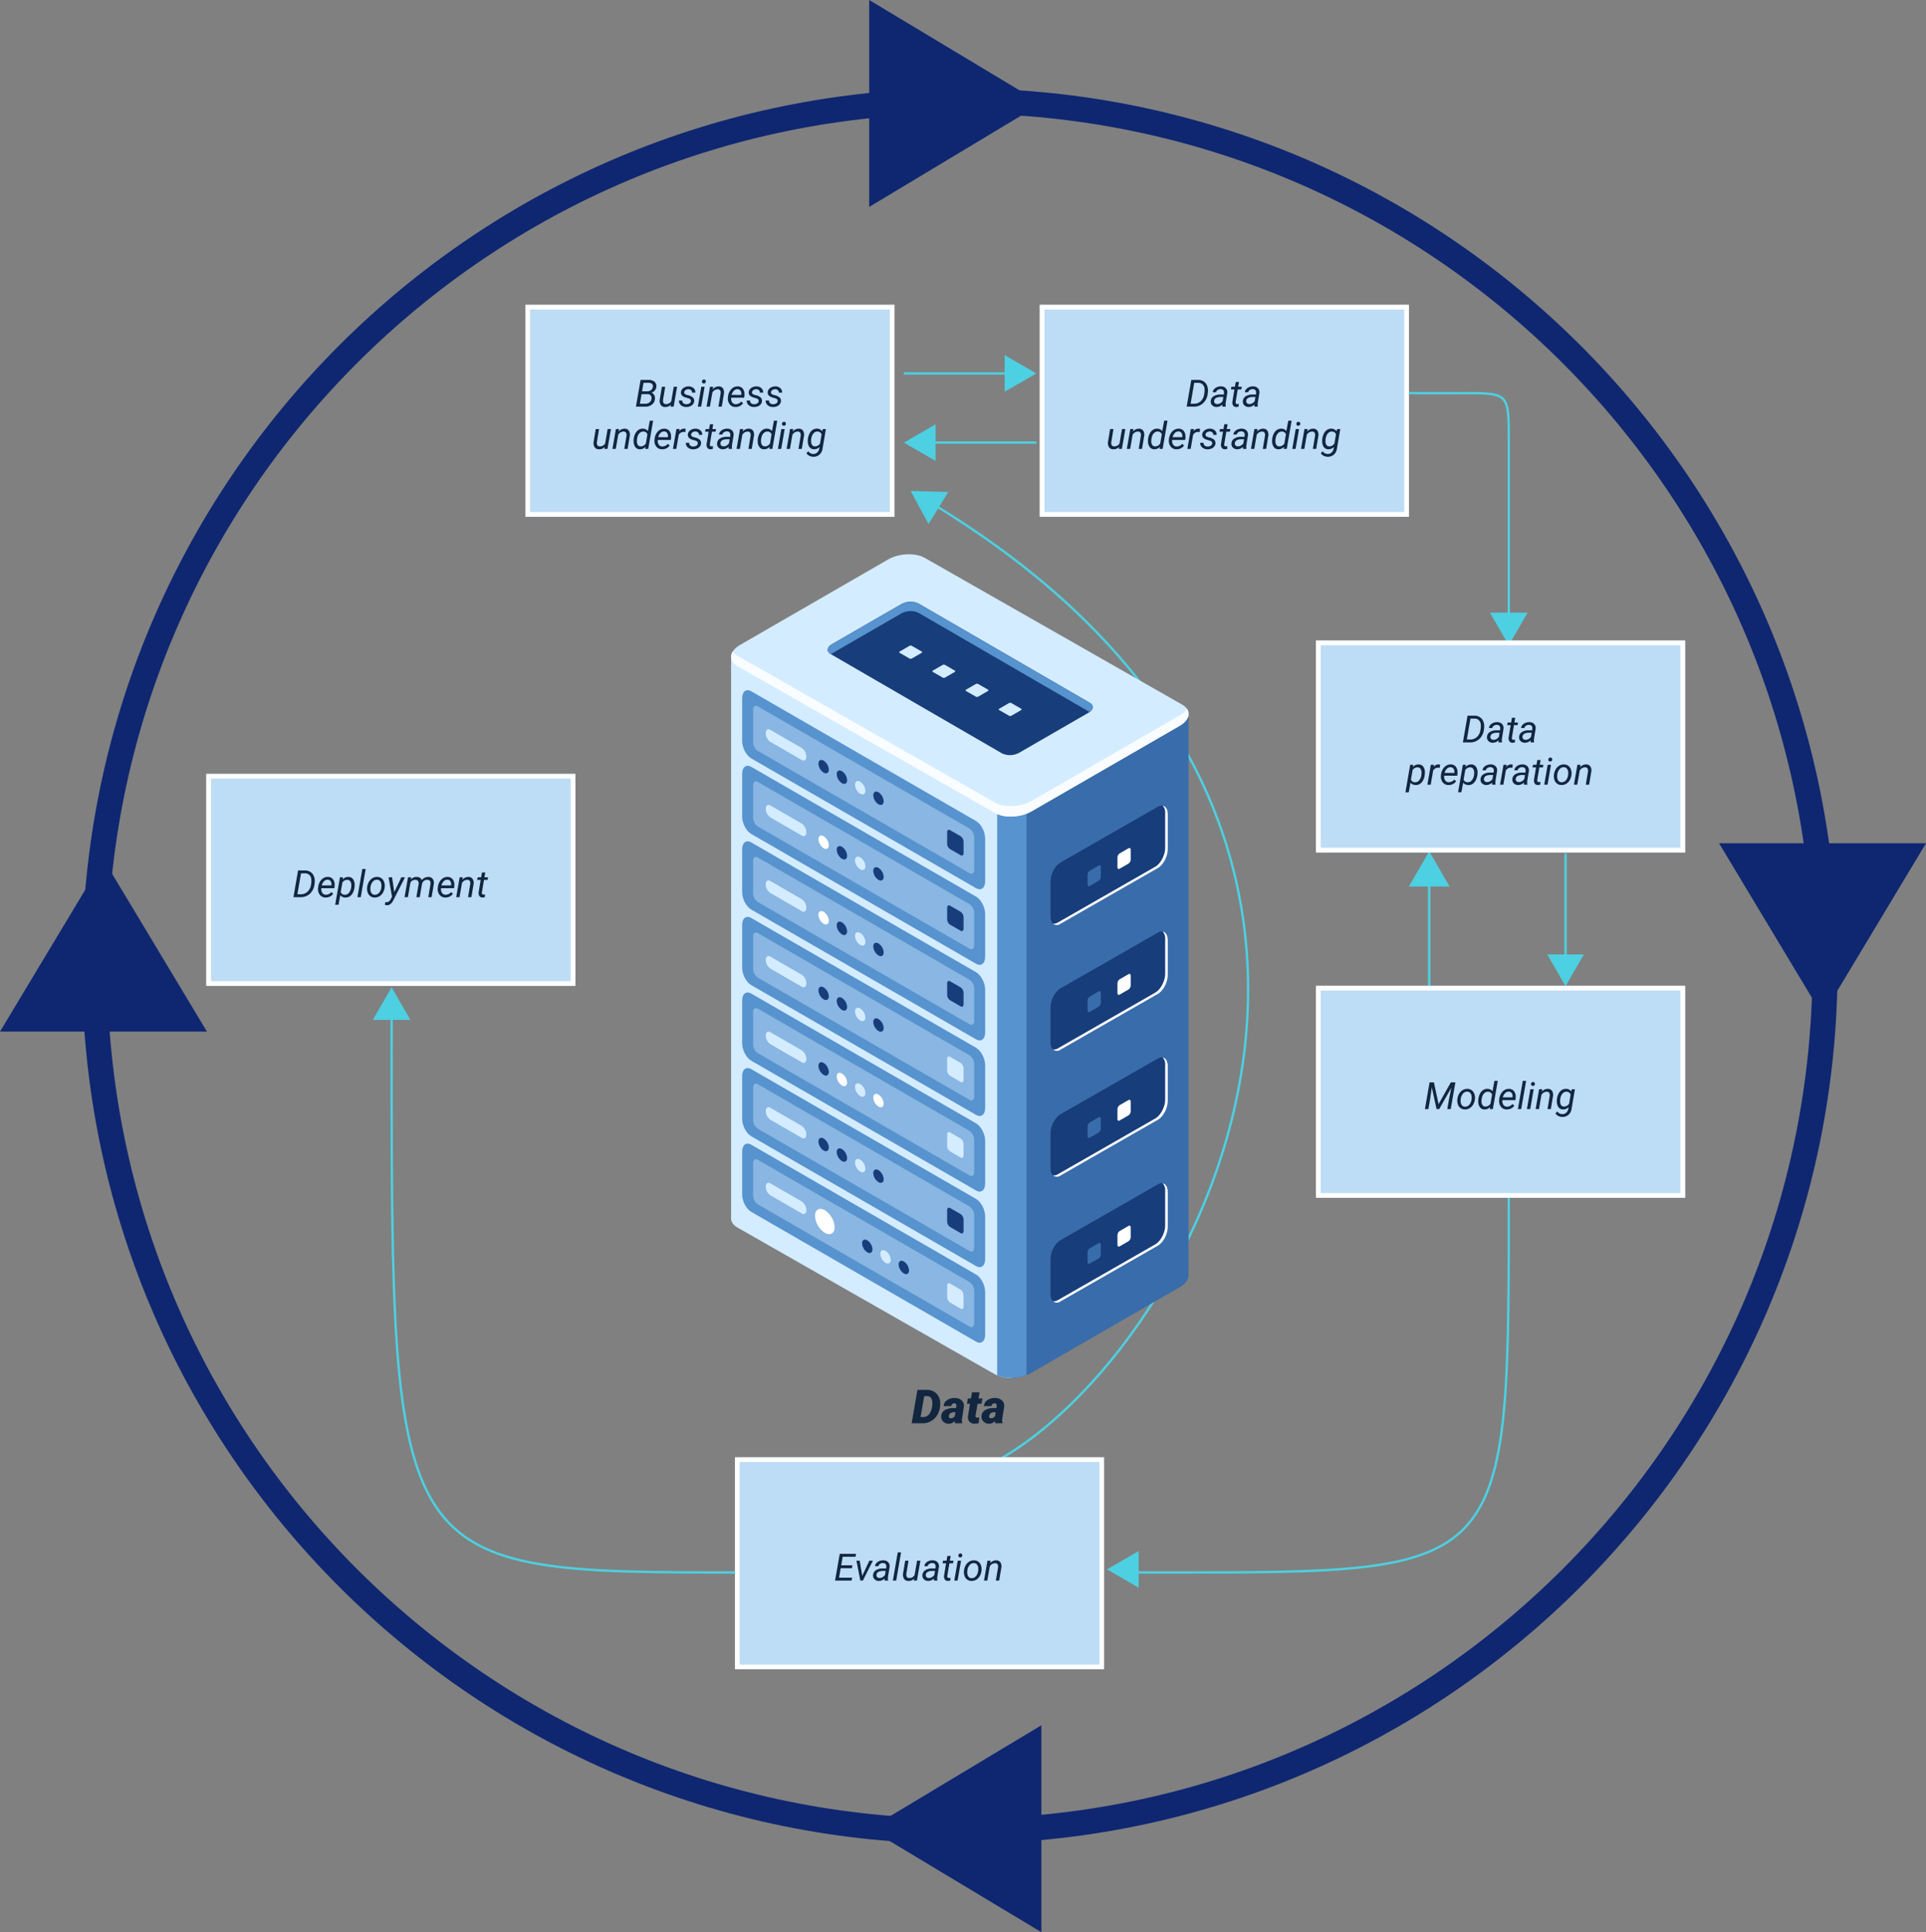 <svg xmlns="http://www.w3.org/2000/svg" xmlns:xlink="http://www.w3.org/1999/xlink" width="820" height="822.703" viewBox="0 0 820 822.703">
  <rect x="0" y="0" width="820" height="822.703" fill="#808080" stroke="none"/>
  <defs>
    <clipPath id="clip-path">
      <rect id="Rectángulo_304357" data-name="Rectángulo 304357" width="820" height="822.704" fill="none"/>
    </clipPath>
    <clipPath id="clip-path-3">
      <rect id="Rectángulo_304349" data-name="Rectángulo 304349" width="94.14" height="71.517" fill="none"/>
    </clipPath>
    <clipPath id="clip-path-4">
      <rect id="Rectángulo_304350" data-name="Rectángulo 304350" width="94.14" height="71.519" fill="none"/>
    </clipPath>
  </defs>
  <g id="Grupo_219988" data-name="Grupo 219988" transform="translate(-390 -8187)">
    <g id="Grupo_218279" data-name="Grupo 218279" transform="translate(390 8187)">
      <g id="Grupo_218278" data-name="Grupo 218278" clip-path="url(#clip-path)">
        <path id="Trazado_228693" data-name="Trazado 228693" d="M179.625,74.223h0Z" transform="translate(205.189 84.786)" fill="#fff"/>
        <line id="Línea_591" data-name="Línea 591" x2="45.205" transform="translate(384.813 159.009)" fill="none" stroke="#4dd0e1" stroke-miterlimit="10" stroke-width="1"/>
        <path id="Trazado_228694" data-name="Trazado 228694" d="M199.66,86.179l13.5-7.8-13.5-7.8Z" transform="translate(228.076 80.628)" fill="#4dd0e1"/>
        <path id="Trazado_228695" data-name="Trazado 228695" d="M179.625,87.967h0Z" transform="translate(205.189 100.486)" fill="#fff"/>
        <line id="Línea_592" data-name="Línea 592" x1="45.205" transform="translate(396.035 188.454)" fill="none" stroke="#4dd0e1" stroke-miterlimit="10" stroke-width="1"/>
        <path id="Trazado_228696" data-name="Trazado 228696" d="M193.128,84.327l-13.5,7.8,13.5,7.8Z" transform="translate(205.189 96.329)" fill="#4dd0e1"/>
        <path id="Trazado_228697" data-name="Trazado 228697" d="M284.037,221.356v0Z" transform="translate(324.461 188.401)" fill="#fff"/>
        <line id="Línea_593" data-name="Línea 593" y1="45.205" transform="translate(608.499 374.691)" fill="none" stroke="#4dd0e1" stroke-miterlimit="10" stroke-width="1"/>
        <path id="Trazado_228698" data-name="Trazado 228698" d="M295.994,178.433l-7.8-13.5-7.8,13.5Z" transform="translate(320.303 198.541)" fill="#4dd0e1" stroke="#4dd0e1" stroke-width="1"/>
        <path id="Trazado_228699" data-name="Trazado 228699" d="M311.129,221.356v0Z" transform="translate(355.408 188.401)" fill="#fff"/>
        <line id="Línea_594" data-name="Línea 594" y2="45.205" transform="translate(666.537 363.47)" fill="none" stroke="#4dd0e1" stroke-miterlimit="10" stroke-width="1"/>
        <path id="Trazado_228700" data-name="Trazado 228700" d="M307.489,184.965l7.8,13.5,7.8-13.5Z" transform="translate(351.25 221.428)" fill="#4dd0e1"/>
        <g id="Grupo_218277" data-name="Grupo 218277">
          <g id="Grupo_218276" data-name="Grupo 218276" clip-path="url(#clip-path)">
            <path id="Trazado_228701" data-name="Trazado 228701" d="M279.867,78.135h23.782c19.026,0,19.026,0,19.026,20.611v75.221" transform="translate(319.697 89.255)" fill="none" stroke="#4dd0e1" stroke-miterlimit="10" stroke-width="1"/>
            <path id="Trazado_228702" data-name="Trazado 228702" d="M296.109,121.773l8.01,13.874,8.012-13.874Z" transform="translate(338.251 139.104)" fill="#4dd0e1"/>
            <path id="Trazado_228703" data-name="Trazado 228703" d="M385.679,228.239v21.3c0,159.988,0,159.281-145.187,159.281h-15.78" transform="translate(256.693 260.721)" fill="none" stroke="#4dd0e1" stroke-miterlimit="10" stroke-width="1"/>
            <path id="Trazado_228704" data-name="Trazado 228704" d="M245.767,439.236H227.073c-149.249,0-149.249,0-149.249-226.537V201.612" transform="translate(88.9 230.305)" fill="none" stroke="#4dd0e1" stroke-miterlimit="10" stroke-width="1"/>
            <path id="Trazado_228705" data-name="Trazado 228705" d="M90.106,210.1,82.1,196.23,74.084,210.1Z" transform="translate(84.627 224.157)" fill="#4dd0e1"/>
            <path id="Trazado_228706" data-name="Trazado 228706" d="M191.219,515.543c83.118-16.1,243.993-263.422-5.6-415.233" transform="translate(212.031 114.586)" fill="none" stroke="#4dd0e1" stroke-miterlimit="10" stroke-width="1"/>
            <path id="Trazado_228707" data-name="Trazado 228707" d="M196.994,98.027l-16.014-.454,7.612,14.1Z" transform="translate(206.737 111.459)" fill="#4dd0e1"/>
            <path id="Trazado_228708" data-name="Trazado 228708" d="M390.026,17.563C183.622,17.563,16.3,184.887,16.3,391.288S183.622,765.013,390.026,765.013,763.751,597.692,763.751,391.288,596.43,17.563,390.026,17.563m0,736.739C189.54,754.3,27.013,591.775,27.013,391.288S189.54,28.275,390.026,28.275,753.04,190.8,753.04,391.288,590.513,754.3,390.026,754.3" transform="translate(18.621 20.063)" fill="#0f2771"/>
            <path id="Trazado_228709" data-name="Trazado 228709" d="M44.054,170.817,0,244.112H88.109Z" transform="translate(0 195.127)" fill="#0f2771"/>
            <path id="Trazado_228710" data-name="Trazado 228710" d="M385.69,240.9l44.055-73.3H341.635Z" transform="translate(390.256 191.454)" fill="#0f2771"/>
            <path id="Trazado_228711" data-name="Trazado 228711" d="M172.74,386.952l73.3,44.055V342.9Z" transform="translate(197.324 391.698)" fill="#0f2771"/>
            <path id="Trazado_228712" data-name="Trazado 228712" d="M246.036,44.054,172.74,0V88.109Z" transform="translate(197.324 -0.001)" fill="#0f2771"/>
            <path id="Trazado_228713" data-name="Trazado 228713" d="M340.052,399.917h0V161.449l-94.8-24.812-17.462-10.082c-4.008-2.314-11.007-2.025-15.637.647l-16.29,9.407-50.565-.028,14.973,230.207c-.114,1.566.758,3.076,2.684,4.188l94.607,71.386c4.008,2.314,11.007,2.022,15.635-.649l63.051-36.4c2.669-1.542,3.957-3.539,3.807-5.4" transform="translate(165.974 142.781)" fill="#396caa"/>
            <path id="Trazado_228714" data-name="Trazado 228714" d="M220.538,125a18.023,18.023,0,0,0-8.381,2.2L195.865,136.6l-50.565-.028V375.684c-.114,1.566.761,3.076,2.686,4.188l109.58,62.483a14.148,14.148,0,0,0,7.256,1.551l1.129-240.6Z" transform="translate(165.968 142.789)" fill="#d4ecff"/>
            <path id="Trazado_228715" data-name="Trazado 228715" d="M198.168,402.612c3.456,1.48,8.456,1.4,12.5-.144V160.222h-12.5Z" transform="translate(226.371 183.024)" fill="#5793ce"/>
            <path id="Trazado_228716" data-name="Trazado 228716" d="M257.571,220.282,147.992,157.8c-4.008-2.314-3.5-6.356,1.123-9.028l63.048-36.4c4.627-2.674,11.629-2.963,15.637-.649L337.379,174.2c4.006,2.314,3.5,6.356-1.123,9.028l-63.051,36.4c-4.627,2.674-11.626,2.963-15.635.649" transform="translate(165.963 125.837)" fill="#d4ecff"/>
            <path id="Trazado_228717" data-name="Trazado 228717" d="M336.255,156.706l-63.048,36.4c-4.627,2.671-11.628,2.961-15.637.647L147.99,131.273a6.044,6.044,0,0,1-2-1.774c-1.378,2.215-.752,4.619,2,6.208L257.57,198.19c4.008,2.314,11.009,2.022,15.637-.649l63.048-36.4c3.595-2.076,4.687-4.977,3.121-7.254a8.732,8.732,0,0,1-3.121,2.819" transform="translate(165.962 147.929)" fill="#fafdff"/>
            <path id="Trazado_228718" data-name="Trazado 228718" d="M238.722,184.178l-72.957-42.289c-1.875-1.084-1.639-2.976.527-4.225l29.5-17.034a8.131,8.131,0,0,1,7.316-.3l72.954,42.289c1.877,1.084,1.641,2.976-.525,4.225l-29.5,17.034a8.131,8.131,0,0,1-7.316.3" transform="translate(187.912 136.617)" fill="#173d7a"/>
            <path id="Trazado_228719" data-name="Trazado 228719" d="M183.108,133.834l-4.227-2.44c-.259-.15-.227-.411.073-.585l4.081-2.357a1.125,1.125,0,0,1,1.013-.043l4.227,2.442c.259.148.227.411-.073.583l-4.081,2.357a1.125,1.125,0,0,1-1.013.043" transform="translate(204.139 146.569)" fill="#d4ecff"/>
            <path id="Trazado_228720" data-name="Trazado 228720" d="M189.7,137.625l-4.227-2.44c-.259-.15-.227-.411.073-.585l4.081-2.357a1.121,1.121,0,0,1,1.011-.043l4.229,2.44c.259.15.227.413-.073.585l-4.083,2.357a1.121,1.121,0,0,1-1.011.043" transform="translate(211.67 150.9)" fill="#d4ecff"/>
            <path id="Trazado_228721" data-name="Trazado 228721" d="M196.293,141.416l-4.227-2.44c-.259-.15-.227-.411.073-.585l4.081-2.357a1.121,1.121,0,0,1,1.011-.043l4.229,2.44c.259.15.227.414-.073.585l-4.083,2.357a1.121,1.121,0,0,1-1.011.043" transform="translate(219.201 155.231)" fill="#d4ecff"/>
            <path id="Trazado_228722" data-name="Trazado 228722" d="M202.885,145.207l-4.227-2.44c-.259-.15-.227-.411.073-.585l4.081-2.357a1.125,1.125,0,0,1,1.013-.043l4.227,2.442c.259.148.227.411-.073.583l-4.081,2.357a1.125,1.125,0,0,1-1.013.043" transform="translate(226.731 159.561)" fill="#d4ecff"/>
            <path id="Trazado_228723" data-name="Trazado 228723" d="M165.766,141.889l.086.049c.144-.1.274-.206.439-.3l29.5-17.034a8.131,8.131,0,0,1,7.316-.3l72.871,42.24c1.727-1.238,1.819-2.922.086-3.923l-72.957-42.291a8.131,8.131,0,0,0-7.316.3l-29.5,17.034c-2.166,1.251-2.4,3.143-.525,4.225" transform="translate(187.911 136.617)" fill="#5793ce"/>
            <path id="Trazado_228724" data-name="Trazado 228724" d="M213,210.47l41.48-23.75c2.335-1.348,4.227-4.964,4.227-8.074V163.811c0-3.111-1.892-4.542-4.227-3.194L213,184.366c-2.335,1.348-4.227,4.964-4.227,8.074v14.833c0,3.113,1.892,4.544,4.227,3.2" transform="translate(238.482 182.896)" fill="#173d7a"/>
            <path id="Trazado_228725" data-name="Trazado 228725" d="M255.964,160.137a4.145,4.145,0,0,1,1.06,3.087v14.833c0,3.111-1.892,6.727-4.227,8.074l-41.48,23.75a3.05,3.05,0,0,1-2.052.448,2.52,2.52,0,0,0,3.164.109l41.482-23.75c2.333-1.348,4.227-4.964,4.227-8.077V163.779c0-2.112-.883-3.423-2.174-3.642" transform="translate(239.048 182.927)" fill="#fff"/>
            <path id="Trazado_228726" data-name="Trazado 228726" d="M217.058,180.8l3.8-2.2a2.2,2.2,0,0,0,.921-1.759v-4.064c0-.679-.411-.99-.921-.7l-3.8,2.2a2.209,2.209,0,0,0-.921,1.761v4.064c0,.679.414.99.921.7" transform="translate(246.897 196.449)" fill="#396caa"/>
            <path id="Trazado_228727" data-name="Trazado 228727" d="M223,177.373l3.8-2.2a2.207,2.207,0,0,0,.921-1.761v-4.064c0-.679-.411-.99-.921-.7l-3.8,2.2a2.209,2.209,0,0,0-.921,1.761v4.064c0,.679.413.99.921.7" transform="translate(253.681 192.532)" fill="#fff"/>
            <path id="Trazado_228728" data-name="Trazado 228728" d="M213,260.505l41.48-23.75c2.335-1.348,4.227-4.964,4.227-8.074V213.846c0-3.111-1.892-4.542-4.227-3.194L213,234.4c-2.335,1.348-4.227,4.964-4.227,8.074v14.836c0,3.111,1.892,4.542,4.227,3.194" transform="translate(238.482 240.052)" fill="#173d7a"/>
            <path id="Trazado_228729" data-name="Trazado 228729" d="M255.964,210.172a4.145,4.145,0,0,1,1.06,3.087v14.833c0,3.111-1.892,6.727-4.227,8.074l-41.48,23.75a3.05,3.05,0,0,1-2.052.448,2.52,2.52,0,0,0,3.164.109l41.482-23.75c2.333-1.348,4.227-4.964,4.227-8.077V213.814c0-2.112-.883-3.423-2.174-3.642" transform="translate(239.048 240.083)" fill="#fff"/>
            <path id="Trazado_228730" data-name="Trazado 228730" d="M217.058,230.837l3.8-2.2a2.207,2.207,0,0,0,.921-1.761v-4.064c0-.679-.411-.99-.921-.7l-3.8,2.2a2.209,2.209,0,0,0-.921,1.761v4.064c0,.679.414.99.921.7" transform="translate(246.897 253.605)" fill="#396caa"/>
            <path id="Trazado_228731" data-name="Trazado 228731" d="M223,227.408l3.8-2.2a2.2,2.2,0,0,0,.921-1.759v-4.064c0-.679-.411-.99-.921-.7l-3.8,2.2a2.209,2.209,0,0,0-.921,1.761v4.064c0,.679.413.99.921.7" transform="translate(253.681 249.688)" fill="#fff"/>
            <path id="Trazado_228732" data-name="Trazado 228732" d="M213,285.522l41.48-23.75c2.335-1.347,4.227-4.964,4.227-8.074V238.863c0-3.111-1.892-4.542-4.227-3.194L213,259.418c-2.335,1.348-4.227,4.964-4.227,8.074v14.836c0,3.111,1.892,4.542,4.227,3.194" transform="translate(238.482 268.629)" fill="#173d7a"/>
            <path id="Trazado_228733" data-name="Trazado 228733" d="M255.964,235.189a4.15,4.15,0,0,1,1.06,3.089v14.833c0,3.111-1.892,6.727-4.227,8.074l-41.48,23.75a3.035,3.035,0,0,1-2.052.446,2.52,2.52,0,0,0,3.164.111l41.482-23.75c2.333-1.348,4.227-4.964,4.227-8.077V238.833c0-2.112-.883-3.423-2.174-3.644" transform="translate(239.048 268.661)" fill="#fff"/>
            <path id="Trazado_228734" data-name="Trazado 228734" d="M217.058,255.855l3.8-2.2a2.2,2.2,0,0,0,.921-1.759v-4.064c0-.679-.411-.99-.921-.7l-3.8,2.2a2.209,2.209,0,0,0-.921,1.761v4.064c0,.679.414.99.921.7" transform="translate(246.897 282.184)" fill="#396caa"/>
            <path id="Trazado_228735" data-name="Trazado 228735" d="M223,252.426l3.8-2.2a2.206,2.206,0,0,0,.921-1.761v-4.064c0-.679-.411-.99-.921-.7l-3.8,2.2a2.209,2.209,0,0,0-.921,1.761v4.064c0,.679.413.99.921.7" transform="translate(253.681 278.267)" fill="#fff"/>
            <path id="Trazado_228736" data-name="Trazado 228736" d="M213,235.487l41.48-23.75c2.335-1.348,4.227-4.964,4.227-8.074V188.828c0-3.111-1.892-4.542-4.227-3.194L213,209.383c-2.335,1.348-4.227,4.964-4.227,8.074v14.833c0,3.113,1.892,4.544,4.227,3.2" transform="translate(238.482 211.473)" fill="#173d7a"/>
            <path id="Trazado_228737" data-name="Trazado 228737" d="M255.964,185.154a4.145,4.145,0,0,1,1.06,3.087v14.833c0,3.111-1.892,6.727-4.227,8.074l-41.48,23.75a3.05,3.05,0,0,1-2.052.448,2.52,2.52,0,0,0,3.164.109l41.482-23.75c2.333-1.348,4.227-4.964,4.227-8.077V188.8c0-2.112-.883-3.423-2.174-3.642" transform="translate(239.048 211.505)" fill="#fff"/>
            <path id="Trazado_228738" data-name="Trazado 228738" d="M217.058,205.819l3.8-2.2a2.206,2.206,0,0,0,.921-1.761V197.8c0-.679-.411-.99-.921-.7l-3.8,2.2a2.209,2.209,0,0,0-.921,1.761v4.064c0,.679.414.99.921.7" transform="translate(246.897 225.027)" fill="#396caa"/>
            <path id="Trazado_228739" data-name="Trazado 228739" d="M223,202.39l3.8-2.2a2.205,2.205,0,0,0,.921-1.759v-4.066c0-.679-.411-.99-.921-.694l-3.8,2.194a2.213,2.213,0,0,0-.921,1.763v4.062c0,.679.413.99.921.7" transform="translate(253.681 221.11)" fill="#fff"/>
            <path id="Trazado_228740" data-name="Trazado 228740" d="M247.069,221.482l-95.7-55.253c-2.142-1.236-3.878-4.555-3.878-7.41V140.571c0-2.856,1.735-4.167,3.878-2.931l95.7,55.25c2.142,1.238,3.878,4.557,3.878,7.41v18.25c0,2.854-1.735,4.167-3.878,2.931" transform="translate(168.483 156.697)" fill="#5793ce"/>
            <g id="Grupo_218257" data-name="Grupo 218257" transform="translate(320.632 300.501)" opacity="0.4">
              <g id="Grupo_218256" data-name="Grupo 218256">
                <g id="Grupo_218255" data-name="Grupo 218255" clip-path="url(#clip-path-3)">
                  <path id="Trazado_228741" data-name="Trazado 228741" d="M241.838,211.551l-90.2-52.08a4.712,4.712,0,0,1-1.967-3.76V141.992c0-1.448.88-2.114,1.967-1.487l90.2,52.08a4.715,4.715,0,0,1,1.967,3.76v13.719c0,1.448-.88,2.114-1.967,1.487" transform="translate(-149.665 -140.269)" fill="#d4ecff"/>
                </g>
              </g>
            </g>
            <path id="Trazado_228742" data-name="Trazado 228742" d="M167.556,158.044l-13.462-7.772a4.577,4.577,0,0,1-1.911-3.651c0-1.408.857-2.054,1.911-1.444l13.462,7.772a4.571,4.571,0,0,1,1.911,3.65c0,1.405-.855,2.052-1.911,1.444" transform="translate(173.841 165.576)" fill="#d4ecff"/>
            <path id="Trazado_228743" data-name="Trazado 228743" d="M167.067,155.161c0,1.407-.988,1.977-2.207,1.275a4.878,4.878,0,0,1-2.207-3.822c0-1.407.988-1.977,2.207-1.275a4.878,4.878,0,0,1,2.207,3.822" transform="translate(185.803 172.534)" fill="#173d7a"/>
            <path id="Trazado_228744" data-name="Trazado 228744" d="M170.7,157.259c0,1.407-.988,1.977-2.207,1.275a4.881,4.881,0,0,1-2.207-3.822c0-1.408.988-1.977,2.207-1.275a4.878,4.878,0,0,1,2.207,3.822" transform="translate(189.954 174.931)" fill="#173d7a"/>
            <path id="Trazado_228745" data-name="Trazado 228745" d="M174.334,159.357c0,1.407-.988,1.977-2.207,1.275a4.881,4.881,0,0,1-2.207-3.822c0-1.407.988-1.977,2.207-1.275a4.878,4.878,0,0,1,2.207,3.822" transform="translate(194.104 177.327)" fill="#d4ecff"/>
            <path id="Trazado_228746" data-name="Trazado 228746" d="M177.967,161.454c0,1.407-.988,1.977-2.207,1.275a4.878,4.878,0,0,1-2.207-3.822c0-1.407.988-1.977,2.207-1.275a4.878,4.878,0,0,1,2.207,3.822" transform="translate(198.254 179.723)" fill="#173d7a"/>
            <path id="Trazado_228747" data-name="Trazado 228747" d="M193.992,175.752l-4.535-2.618a2.935,2.935,0,0,1-1.225-2.344v-4.8c0-.9.548-1.318,1.225-.928l4.535,2.618a2.938,2.938,0,0,1,1.225,2.344v4.8c0,.9-.548,1.318-1.225.928" transform="translate(215.02 188.391)" fill="#173d7a"/>
            <path id="Trazado_228748" data-name="Trazado 228748" d="M247.069,236.5l-95.7-55.253c-2.142-1.236-3.878-4.555-3.878-7.41V155.592c0-2.856,1.735-4.167,3.878-2.931l95.7,55.25c2.142,1.238,3.878,4.555,3.878,7.41V233.57c0,2.856-1.735,4.169-3.878,2.933" transform="translate(168.483 173.856)" fill="#5793ce"/>
            <g id="Grupo_218260" data-name="Grupo 218260" transform="translate(320.632 332.678)" opacity="0.4">
              <g id="Grupo_218259" data-name="Grupo 218259">
                <g id="Grupo_218258" data-name="Grupo 218258" clip-path="url(#clip-path-4)">
                  <path id="Trazado_228749" data-name="Trazado 228749" d="M241.838,226.571l-90.2-52.08a4.715,4.715,0,0,1-1.967-3.76V157.012c0-1.448.88-2.114,1.967-1.487l90.2,52.08a4.715,4.715,0,0,1,1.967,3.76v13.719c0,1.448-.88,2.114-1.967,1.487" transform="translate(-149.665 -155.289)" fill="#d4ecff"/>
                </g>
              </g>
            </g>
            <path id="Trazado_228750" data-name="Trazado 228750" d="M167.556,173.064l-13.462-7.772a4.577,4.577,0,0,1-1.911-3.65c0-1.408.857-2.055,1.911-1.444l13.462,7.772a4.571,4.571,0,0,1,1.911,3.651c0,1.408-.855,2.052-1.911,1.444" transform="translate(173.841 182.734)" fill="#d4ecff"/>
            <path id="Trazado_228751" data-name="Trazado 228751" d="M167.067,170.182c0,1.408-.988,1.977-2.207,1.275a4.878,4.878,0,0,1-2.207-3.822c0-1.408.988-1.977,2.207-1.275a4.878,4.878,0,0,1,2.207,3.822" transform="translate(185.803 189.693)" fill="#fff"/>
            <path id="Trazado_228752" data-name="Trazado 228752" d="M170.7,172.279c0,1.41-.988,1.98-2.207,1.275a4.874,4.874,0,0,1-2.207-3.82c0-1.408.988-1.98,2.207-1.275a4.874,4.874,0,0,1,2.207,3.82" transform="translate(189.954 192.089)" fill="#173d7a"/>
            <path id="Trazado_228753" data-name="Trazado 228753" d="M174.334,174.377c0,1.408-.988,1.977-2.207,1.273a4.874,4.874,0,0,1-2.207-3.82c0-1.408.988-1.977,2.207-1.275a4.878,4.878,0,0,1,2.207,3.822" transform="translate(194.104 194.485)" fill="#d4ecff"/>
            <path id="Trazado_228754" data-name="Trazado 228754" d="M177.967,176.475c0,1.407-.988,1.977-2.207,1.275a4.878,4.878,0,0,1-2.207-3.822c0-1.408.988-1.977,2.207-1.275a4.878,4.878,0,0,1,2.207,3.822" transform="translate(198.254 196.881)" fill="#173d7a"/>
            <path id="Trazado_228755" data-name="Trazado 228755" d="M193.992,190.772l-4.535-2.618a2.938,2.938,0,0,1-1.225-2.344v-4.8c0-.9.548-1.317,1.225-.928l4.535,2.618a2.938,2.938,0,0,1,1.225,2.344v4.8c0,.9-.548,1.318-1.225.928" transform="translate(215.02 205.548)" fill="#173d7a"/>
            <path id="Trazado_228756" data-name="Trazado 228756" d="M247.069,251.524l-95.7-55.253c-2.142-1.236-3.878-4.555-3.878-7.41V170.613c0-2.856,1.735-4.167,3.878-2.931l95.7,55.25c2.142,1.238,3.878,4.555,3.878,7.41v18.248c0,2.858-1.735,4.169-3.878,2.933" transform="translate(168.483 191.015)" fill="#5793ce"/>
            <g id="Grupo_218263" data-name="Grupo 218263" transform="translate(320.632 364.858)" opacity="0.4">
              <g id="Grupo_218262" data-name="Grupo 218262">
                <g id="Grupo_218261" data-name="Grupo 218261" clip-path="url(#clip-path-3)">
                  <path id="Trazado_228757" data-name="Trazado 228757" d="M241.838,241.592l-90.2-52.08a4.715,4.715,0,0,1-1.967-3.76V172.033c0-1.448.88-2.115,1.967-1.487l90.2,52.08a4.715,4.715,0,0,1,1.967,3.76V240.1c0,1.448-.88,2.115-1.967,1.487" transform="translate(-149.665 -170.31)" fill="#d4ecff"/>
                </g>
              </g>
            </g>
            <path id="Trazado_228758" data-name="Trazado 228758" d="M167.556,188.085l-13.462-7.772a4.577,4.577,0,0,1-1.911-3.65c0-1.408.857-2.055,1.911-1.444l13.462,7.772a4.571,4.571,0,0,1,1.911,3.651c0,1.408-.855,2.052-1.911,1.444" transform="translate(173.841 199.893)" fill="#d4ecff"/>
            <path id="Trazado_228759" data-name="Trazado 228759" d="M167.067,185.2c0,1.408-.988,1.977-2.207,1.275a4.881,4.881,0,0,1-2.207-3.822c0-1.408.988-1.977,2.207-1.275a4.878,4.878,0,0,1,2.207,3.822" transform="translate(185.803 206.85)" fill="#fff"/>
            <path id="Trazado_228760" data-name="Trazado 228760" d="M170.7,187.3c0,1.407-.988,1.977-2.207,1.275a4.881,4.881,0,0,1-2.207-3.822c0-1.408.988-1.977,2.207-1.275A4.878,4.878,0,0,1,170.7,187.3" transform="translate(189.954 209.247)" fill="#173d7a"/>
            <path id="Trazado_228761" data-name="Trazado 228761" d="M174.334,189.4c0,1.408-.988,1.977-2.207,1.275a4.878,4.878,0,0,1-2.207-3.822c0-1.408.988-1.977,2.207-1.275a4.878,4.878,0,0,1,2.207,3.822" transform="translate(194.104 211.644)" fill="#d4ecff"/>
            <path id="Trazado_228762" data-name="Trazado 228762" d="M177.967,191.5c0,1.407-.988,1.977-2.207,1.275a4.878,4.878,0,0,1-2.207-3.822c0-1.408.988-1.977,2.207-1.275a4.878,4.878,0,0,1,2.207,3.822" transform="translate(198.254 214.04)" fill="#173d7a"/>
            <path id="Trazado_228763" data-name="Trazado 228763" d="M193.992,205.793l-4.535-2.618a2.938,2.938,0,0,1-1.225-2.344v-4.8c0-.9.548-1.318,1.225-.928l4.535,2.618a2.938,2.938,0,0,1,1.225,2.344v4.8c0,.9-.548,1.318-1.225.928" transform="translate(215.02 222.707)" fill="#173d7a"/>
            <path id="Trazado_228764" data-name="Trazado 228764" d="M247.069,266.544l-95.7-55.253c-2.142-1.236-3.878-4.555-3.878-7.41V185.633c0-2.856,1.735-4.167,3.878-2.931l95.7,55.25c2.142,1.238,3.878,4.555,3.878,7.41v18.248c0,2.858-1.735,4.169-3.878,2.933" transform="translate(168.483 208.172)" fill="#5793ce"/>
            <g id="Grupo_218266" data-name="Grupo 218266" transform="translate(320.632 397.036)" opacity="0.4">
              <g id="Grupo_218265" data-name="Grupo 218265">
                <g id="Grupo_218264" data-name="Grupo 218264" clip-path="url(#clip-path-4)">
                  <path id="Trazado_228765" data-name="Trazado 228765" d="M241.838,256.613l-90.2-52.08a4.715,4.715,0,0,1-1.967-3.76V187.054c0-1.448.88-2.115,1.967-1.487l90.2,52.08a4.715,4.715,0,0,1,1.967,3.76v13.719c0,1.448-.88,2.115-1.967,1.487" transform="translate(-149.665 -185.329)" fill="#d4ecff"/>
                </g>
              </g>
            </g>
            <path id="Trazado_228766" data-name="Trazado 228766" d="M167.556,203.106l-13.462-7.772a4.577,4.577,0,0,1-1.911-3.651c0-1.408.857-2.054,1.911-1.444l13.462,7.772a4.571,4.571,0,0,1,1.911,3.65c0,1.408-.855,2.052-1.911,1.444" transform="translate(173.841 217.051)" fill="#d4ecff"/>
            <path id="Trazado_228767" data-name="Trazado 228767" d="M167.067,200.223c0,1.408-.988,1.977-2.207,1.275a4.881,4.881,0,0,1-2.207-3.822c0-1.408.988-1.977,2.207-1.275a4.878,4.878,0,0,1,2.207,3.822" transform="translate(185.803 224.009)" fill="#173d7a"/>
            <path id="Trazado_228768" data-name="Trazado 228768" d="M170.7,202.321c0,1.407-.988,1.977-2.207,1.275a4.878,4.878,0,0,1-2.207-3.822c0-1.408.988-1.977,2.207-1.275a4.878,4.878,0,0,1,2.207,3.822" transform="translate(189.954 226.406)" fill="#173d7a"/>
            <path id="Trazado_228769" data-name="Trazado 228769" d="M174.334,204.418c0,1.407-.988,1.977-2.207,1.275a4.878,4.878,0,0,1-2.207-3.822c0-1.408.988-1.977,2.207-1.275a4.878,4.878,0,0,1,2.207,3.822" transform="translate(194.104 228.801)" fill="#d4ecff"/>
            <path id="Trazado_228770" data-name="Trazado 228770" d="M177.967,206.516c0,1.408-.988,1.977-2.207,1.275a4.881,4.881,0,0,1-2.207-3.822c0-1.408.988-1.977,2.207-1.275a4.878,4.878,0,0,1,2.207,3.822" transform="translate(198.254 231.198)" fill="#173d7a"/>
            <path id="Trazado_228771" data-name="Trazado 228771" d="M193.992,220.813l-4.535-2.616a2.942,2.942,0,0,1-1.225-2.346v-4.8c0-.9.548-1.318,1.225-.928l4.535,2.618a2.938,2.938,0,0,1,1.225,2.344v4.8c0,.906-.548,1.322-1.225.928" transform="translate(215.02 239.865)" fill="#d4ecff"/>
            <path id="Trazado_228772" data-name="Trazado 228772" d="M247.069,281.565l-95.7-55.252c-2.142-1.236-3.878-4.555-3.878-7.41V200.654c0-2.856,1.735-4.167,3.878-2.931l95.7,55.25c2.142,1.238,3.878,4.555,3.878,7.41v18.248c0,2.858-1.735,4.169-3.878,2.933" transform="translate(168.483 225.331)" fill="#5793ce"/>
            <g id="Grupo_218269" data-name="Grupo 218269" transform="translate(320.632 429.216)" opacity="0.4">
              <g id="Grupo_218268" data-name="Grupo 218268">
                <g id="Grupo_218267" data-name="Grupo 218267" clip-path="url(#clip-path-3)">
                  <path id="Trazado_228773" data-name="Trazado 228773" d="M241.838,271.633l-90.2-52.08a4.715,4.715,0,0,1-1.967-3.76V202.074c0-1.448.88-2.114,1.967-1.487l90.2,52.08a4.715,4.715,0,0,1,1.967,3.76v13.719c0,1.448-.88,2.115-1.967,1.487" transform="translate(-149.665 -200.351)" fill="#d4ecff"/>
                </g>
              </g>
            </g>
            <path id="Trazado_228774" data-name="Trazado 228774" d="M167.556,218.126l-13.462-7.772a4.577,4.577,0,0,1-1.911-3.651c0-1.407.857-2.054,1.911-1.444l13.462,7.772a4.571,4.571,0,0,1,1.911,3.651c0,1.408-.855,2.052-1.911,1.444" transform="translate(173.841 234.209)" fill="#d4ecff"/>
            <path id="Trazado_228775" data-name="Trazado 228775" d="M167.067,215.243c0,1.408-.988,1.977-2.207,1.275a4.878,4.878,0,0,1-2.207-3.822c0-1.407.988-1.977,2.207-1.275a4.878,4.878,0,0,1,2.207,3.822" transform="translate(185.803 241.167)" fill="#173d7a"/>
            <path id="Trazado_228776" data-name="Trazado 228776" d="M170.7,217.341c0,1.408-.988,1.977-2.207,1.275a4.878,4.878,0,0,1-2.207-3.822c0-1.408.988-1.977,2.207-1.275a4.878,4.878,0,0,1,2.207,3.822" transform="translate(189.954 243.563)" fill="#fff"/>
            <path id="Trazado_228777" data-name="Trazado 228777" d="M174.334,219.439c0,1.408-.988,1.977-2.207,1.275a4.881,4.881,0,0,1-2.207-3.822c0-1.408.988-1.977,2.207-1.275a4.878,4.878,0,0,1,2.207,3.822" transform="translate(194.104 245.96)" fill="#d4ecff"/>
            <path id="Trazado_228778" data-name="Trazado 228778" d="M177.967,221.537c0,1.407-.988,1.977-2.207,1.275a4.881,4.881,0,0,1-2.207-3.822c0-1.408.988-1.977,2.207-1.275a4.878,4.878,0,0,1,2.207,3.822" transform="translate(198.254 248.357)" fill="#fff"/>
            <path id="Trazado_228779" data-name="Trazado 228779" d="M193.992,235.834l-4.535-2.618a2.938,2.938,0,0,1-1.225-2.344v-4.8c0-.9.548-1.318,1.225-.928l4.535,2.618a2.938,2.938,0,0,1,1.225,2.344v4.8c0,.9-.548,1.32-1.225.928" transform="translate(215.02 257.023)" fill="#d4ecff"/>
            <path id="Trazado_228780" data-name="Trazado 228780" d="M247.069,296.586l-95.7-55.255c-2.142-1.234-3.878-4.552-3.878-7.408V215.675c0-2.856,1.735-4.167,3.878-2.933l95.7,55.253c2.142,1.238,3.878,4.555,3.878,7.41v18.248c0,2.856-1.735,4.169-3.878,2.933" transform="translate(168.483 242.489)" fill="#5793ce"/>
            <g id="Grupo_218272" data-name="Grupo 218272" transform="translate(320.632 461.395)" opacity="0.4">
              <g id="Grupo_218271" data-name="Grupo 218271">
                <g id="Grupo_218270" data-name="Grupo 218270" clip-path="url(#clip-path-3)">
                  <path id="Trazado_228781" data-name="Trazado 228781" d="M241.838,286.654l-90.2-52.08a4.712,4.712,0,0,1-1.967-3.76V217.1c0-1.45.88-2.117,1.967-1.489l90.2,52.08a4.715,4.715,0,0,1,1.967,3.76v13.719c0,1.448-.88,2.115-1.967,1.487" transform="translate(-149.665 -215.372)" fill="#d4ecff"/>
                </g>
              </g>
            </g>
            <path id="Trazado_228782" data-name="Trazado 228782" d="M167.556,233.147l-13.462-7.772a4.577,4.577,0,0,1-1.911-3.65c0-1.408.857-2.054,1.911-1.444l13.462,7.772a4.571,4.571,0,0,1,1.911,3.651c0,1.405-.855,2.052-1.911,1.444" transform="translate(173.841 251.368)" fill="#d4ecff"/>
            <path id="Trazado_228783" data-name="Trazado 228783" d="M167.067,230.264c0,1.408-.988,1.977-2.207,1.275a4.878,4.878,0,0,1-2.207-3.822c0-1.408.988-1.977,2.207-1.275a4.878,4.878,0,0,1,2.207,3.822" transform="translate(185.803 258.326)" fill="#173d7a"/>
            <path id="Trazado_228784" data-name="Trazado 228784" d="M170.7,232.362c0,1.408-.988,1.977-2.207,1.275a4.878,4.878,0,0,1-2.207-3.822c0-1.408.988-1.977,2.207-1.275a4.878,4.878,0,0,1,2.207,3.822" transform="translate(189.954 260.722)" fill="#173d7a"/>
            <path id="Trazado_228785" data-name="Trazado 228785" d="M174.334,234.46c0,1.408-.988,1.977-2.207,1.275a4.881,4.881,0,0,1-2.207-3.822c0-1.407.988-1.977,2.207-1.275a4.878,4.878,0,0,1,2.207,3.822" transform="translate(194.104 263.119)" fill="#d4ecff"/>
            <path id="Trazado_228786" data-name="Trazado 228786" d="M177.967,236.557c0,1.408-.988,1.977-2.207,1.273a4.874,4.874,0,0,1-2.207-3.82c0-1.408.988-1.977,2.207-1.275a4.878,4.878,0,0,1,2.207,3.822" transform="translate(198.254 265.514)" fill="#173d7a"/>
            <path id="Trazado_228787" data-name="Trazado 228787" d="M193.992,250.855l-4.535-2.618a2.935,2.935,0,0,1-1.225-2.344v-4.8c0-.9.548-1.318,1.225-.928l4.535,2.618a2.938,2.938,0,0,1,1.225,2.344v4.8c0,.9-.548,1.318-1.225.928" transform="translate(215.02 274.182)" fill="#173d7a"/>
            <path id="Trazado_228788" data-name="Trazado 228788" d="M247.069,311.606l-95.7-55.252c-2.142-1.236-3.878-4.555-3.878-7.41V230.695c0-2.856,1.735-4.167,3.878-2.931l95.7,55.25c2.142,1.238,3.878,4.554,3.878,7.41v18.248c0,2.856-1.735,4.169-3.878,2.933" transform="translate(168.483 259.647)" fill="#5793ce"/>
            <g id="Grupo_218275" data-name="Grupo 218275" transform="translate(320.632 493.573)" opacity="0.4">
              <g id="Grupo_218274" data-name="Grupo 218274">
                <g id="Grupo_218273" data-name="Grupo 218273" clip-path="url(#clip-path-4)">
                  <path id="Trazado_228789" data-name="Trazado 228789" d="M241.838,301.674l-90.2-52.08a4.715,4.715,0,0,1-1.967-3.76V232.115c0-1.448.88-2.115,1.967-1.487l90.2,52.08a4.715,4.715,0,0,1,1.967,3.76v13.719c0,1.448-.88,2.115-1.967,1.487" transform="translate(-149.665 -230.392)" fill="#d4ecff"/>
                </g>
              </g>
            </g>
            <path id="Trazado_228790" data-name="Trazado 228790" d="M167.556,248.167,154.094,240.4a4.577,4.577,0,0,1-1.911-3.65c0-1.407.857-2.054,1.911-1.444l13.462,7.772a4.571,4.571,0,0,1,1.911,3.65c0,1.408-.855,2.052-1.911,1.444" transform="translate(173.841 268.525)" fill="#d4ecff"/>
            <path id="Trazado_228791" data-name="Trazado 228791" d="M170.308,248.052c0,2.659-1.866,3.734-4.167,2.406a9.209,9.209,0,0,1-4.169-7.217c0-2.659,1.866-3.736,4.169-2.406a9.209,9.209,0,0,1,4.167,7.217" transform="translate(185.024 274.459)" fill="#fff"/>
            <path id="Trazado_228792" data-name="Trazado 228792" d="M175.741,250.5c0,1.408-.988,1.977-2.207,1.275a4.878,4.878,0,0,1-2.207-3.822c0-1.407.988-1.977,2.207-1.275a4.878,4.878,0,0,1,2.207,3.822" transform="translate(195.711 281.443)" fill="#173d7a"/>
            <path id="Trazado_228793" data-name="Trazado 228793" d="M179.374,252.6c0,1.408-.988,1.977-2.207,1.275a4.881,4.881,0,0,1-2.207-3.822c0-1.408.988-1.977,2.207-1.275a4.878,4.878,0,0,1,2.207,3.822" transform="translate(199.861 283.839)" fill="#d4ecff"/>
            <path id="Trazado_228794" data-name="Trazado 228794" d="M183.008,254.7c0,1.408-.988,1.977-2.207,1.275a4.881,4.881,0,0,1-2.207-3.822c0-1.408.988-1.977,2.207-1.275a4.878,4.878,0,0,1,2.207,3.822" transform="translate(204.012 286.236)" fill="#173d7a"/>
            <path id="Trazado_228795" data-name="Trazado 228795" d="M193.992,265.875l-4.535-2.618a2.938,2.938,0,0,1-1.225-2.344v-4.8c0-.9.548-1.318,1.225-.928l4.535,2.618a2.938,2.938,0,0,1,1.225,2.344v4.8c0,.9-.548,1.318-1.225.928" transform="translate(215.02 291.34)" fill="#d4ecff"/>
          </g>
        </g>
        <path id="Trazado_228796" data-name="Trazado 228796" d="M193.128,84.327l-13.5,7.8,13.5,7.8Z" transform="translate(291.67 576.091)" fill="#4dd0e1"/>
      </g>
    </g>
    <g id="Rectángulo_304358" data-name="Rectángulo 304358" transform="translate(613.681 8316.778)" fill="#bddcf6" stroke="#fff" stroke-width="2">
      <rect width="157.153" height="90.236" stroke="none"/>
      <rect x="1" y="1" width="155.153" height="88.236" fill="none"/>
    </g>
    <path id="Trazado_229932" data-name="Trazado 229932" d="M24.023,17,26,5.625l3.336.008a3.793,3.793,0,0,1,2.609.781,2.5,2.5,0,0,1,.758,2.18,2.957,2.957,0,0,1-2.055,2.461,2.117,2.117,0,0,1,1.145,1.016,2.839,2.839,0,0,1,.309,1.586A3.318,3.318,0,0,1,30.866,16.1a4.456,4.456,0,0,1-2.891.9Zm2.391-5.32L25.7,15.766l2.32.008A2.78,2.78,0,0,0,29.8,15.2a2.218,2.218,0,0,0,.836-1.536,1.821,1.821,0,0,0-.32-1.435,1.745,1.745,0,0,0-1.352-.546Zm.211-1.2,2.117.008a2.727,2.727,0,0,0,1.676-.509,2,2,0,0,0,.8-1.4,1.431,1.431,0,0,0-.324-1.253,2.075,2.075,0,0,0-1.41-.462l-2.234-.008Zm12.289,5.688a3.265,3.265,0,0,1-2.523.992,2.107,2.107,0,0,1-1.793-.867,3.317,3.317,0,0,1-.434-2.281l.906-5.461h1.414l-.914,5.484a3.642,3.642,0,0,0-.016.672,1.4,1.4,0,0,0,.336.883,1.146,1.146,0,0,0,.828.344A2.537,2.537,0,0,0,39.062,14.7l1.063-6.156h1.414L40.07,17H38.734Zm8.5-1.453q.117-.875-.961-1.234l-1.469-.43q-1.859-.641-1.8-2.125a2.341,2.341,0,0,1,1.02-1.832,3.631,3.631,0,0,1,2.27-.7,3.027,3.027,0,0,1,2.082.746,2.363,2.363,0,0,1,.77,1.9l-1.406-.008a1.319,1.319,0,0,0-.4-1.031,1.576,1.576,0,0,0-1.1-.414,2.059,2.059,0,0,0-1.266.359,1.316,1.316,0,0,0-.57.922q-.1.734.9,1.07l.711.2a4.577,4.577,0,0,1,2.063.977A1.865,1.865,0,0,1,48.82,14.6a2.37,2.37,0,0,1-.516,1.375,2.948,2.948,0,0,1-1.25.895,4.18,4.18,0,0,1-1.664.285,3.3,3.3,0,0,1-2.219-.785,2.427,2.427,0,0,1-.844-1.98l1.414.008a1.5,1.5,0,0,0,.453,1.141,1.732,1.732,0,0,0,1.242.43,2.436,2.436,0,0,0,1.336-.324A1.247,1.247,0,0,0,47.413,14.711ZM51.788,17H50.382l1.469-8.453h1.406ZM52.952,5.461a.774.774,0,0,1,.6.215.8.8,0,0,1,.238.605.834.834,0,0,1-.836.852.779.779,0,0,1-.6-.211.764.764,0,0,1-.227-.594.886.886,0,0,1,.234-.609A.826.826,0,0,1,52.952,5.461Zm3.953,3.078-.2,1.07A3.333,3.333,0,0,1,59.3,8.391a2.1,2.1,0,0,1,1.766.828,3.217,3.217,0,0,1,.422,2.242L60.562,17H59.148l.93-5.557a2.962,2.962,0,0,0,.008-.71A1.168,1.168,0,0,0,58.8,9.617a2.661,2.661,0,0,0-2.234,1.358L55.515,17H54.1L55.57,8.547ZM66.4,17.156a3.048,3.048,0,0,1-2.469-1.164,4.006,4.006,0,0,1-.75-2.9l.039-.336a5.624,5.624,0,0,1,.746-2.3,4.339,4.339,0,0,1,1.5-1.566,3.491,3.491,0,0,1,1.906-.5,2.688,2.688,0,0,1,2.047.867,3.566,3.566,0,0,1,.813,2.266,6.62,6.62,0,0,1-.031,1.016l-.086.648H64.585a2.855,2.855,0,0,0,.379,1.953,1.8,1.8,0,0,0,1.551.836,3.007,3.007,0,0,0,2.313-1.125l.813.688a3.718,3.718,0,0,1-1.371,1.2A3.886,3.886,0,0,1,66.4,17.156Zm.9-7.586a2.066,2.066,0,0,0-1.527.594A4.22,4.22,0,0,0,64.734,12l4.109.008.031-.125a2.313,2.313,0,0,0-.316-1.637A1.488,1.488,0,0,0,67.3,9.57Zm8.977,5.141q.117-.875-.961-1.234l-1.469-.43q-1.859-.641-1.8-2.125a2.341,2.341,0,0,1,1.02-1.832,3.631,3.631,0,0,1,2.27-.7,3.027,3.027,0,0,1,2.082.746,2.363,2.363,0,0,1,.77,1.9l-1.406-.008a1.319,1.319,0,0,0-.4-1.031,1.576,1.576,0,0,0-1.1-.414,2.059,2.059,0,0,0-1.266.359,1.316,1.316,0,0,0-.57.922q-.1.734.9,1.07l.711.2a4.577,4.577,0,0,1,2.063.977,1.865,1.865,0,0,1,.563,1.492,2.37,2.37,0,0,1-.516,1.375,2.948,2.948,0,0,1-1.25.895,4.18,4.18,0,0,1-1.664.285,3.3,3.3,0,0,1-2.219-.785,2.427,2.427,0,0,1-.844-1.98L72.6,14.4a1.5,1.5,0,0,0,.453,1.141,1.732,1.732,0,0,0,1.242.43,2.436,2.436,0,0,0,1.336-.324A1.247,1.247,0,0,0,76.273,14.711Zm8.078,0q.117-.875-.961-1.234l-1.469-.43q-1.859-.641-1.8-2.125a2.341,2.341,0,0,1,1.02-1.832,3.631,3.631,0,0,1,2.27-.7,3.027,3.027,0,0,1,2.082.746,2.363,2.363,0,0,1,.77,1.9l-1.406-.008A1.319,1.319,0,0,0,84.46,10a1.576,1.576,0,0,0-1.1-.414,2.059,2.059,0,0,0-1.266.359,1.316,1.316,0,0,0-.57.922q-.1.734.9,1.07l.711.2a4.577,4.577,0,0,1,2.063.977,1.865,1.865,0,0,1,.563,1.492,2.37,2.37,0,0,1-.516,1.375,2.948,2.948,0,0,1-1.25.895,4.18,4.18,0,0,1-1.664.285,3.3,3.3,0,0,1-2.219-.785,2.427,2.427,0,0,1-.844-1.98l1.414.008a1.5,1.5,0,0,0,.453,1.141,1.732,1.732,0,0,0,1.242.43,2.436,2.436,0,0,0,1.336-.324A1.247,1.247,0,0,0,84.351,14.711ZM10.757,34.164a3.265,3.265,0,0,1-2.523.992,2.107,2.107,0,0,1-1.793-.867,3.317,3.317,0,0,1-.434-2.281l.906-5.461H8.327l-.914,5.484A3.643,3.643,0,0,0,7.4,32.7a1.4,1.4,0,0,0,.336.883,1.146,1.146,0,0,0,.828.344A2.537,2.537,0,0,0,10.905,32.7l1.063-6.156h1.414L11.913,35H10.577Zm6.07-7.625-.2,1.07a3.333,3.333,0,0,1,2.594-1.219,2.1,2.1,0,0,1,1.766.828,3.217,3.217,0,0,1,.422,2.242L20.484,35H19.07L20,29.443a2.962,2.962,0,0,0,.008-.71,1.168,1.168,0,0,0-1.289-1.116,2.661,2.661,0,0,0-2.234,1.358L15.437,35H14.023l1.469-8.453Zm6.242,4.219a6.578,6.578,0,0,1,.711-2.328,4.03,4.03,0,0,1,1.367-1.555,3.127,3.127,0,0,1,1.789-.492,2.64,2.64,0,0,1,2.172,1.031L29.921,23h1.414L29.257,35H27.968l.148-.906a3.116,3.116,0,0,1-2.469,1.063,2.335,2.335,0,0,1-1.867-.918,4,4,0,0,1-.75-2.379A7.6,7.6,0,0,1,23.07,30.758Zm1.359.808a2.929,2.929,0,0,0,.4,1.732,1.437,1.437,0,0,0,1.234.632,2.554,2.554,0,0,0,2.18-1.233l.672-3.9a1.754,1.754,0,0,0-1.7-1.186,2.143,2.143,0,0,0-1.473.5,3.256,3.256,0,0,0-.969,1.475A6.082,6.082,0,0,0,24.429,31.565Zm10.719,3.591a3.048,3.048,0,0,1-2.469-1.164,4.006,4.006,0,0,1-.75-2.9l.039-.336a5.624,5.624,0,0,1,.746-2.3,4.339,4.339,0,0,1,1.5-1.566,3.491,3.491,0,0,1,1.906-.5,2.688,2.688,0,0,1,2.047.867,3.566,3.566,0,0,1,.813,2.266,6.621,6.621,0,0,1-.031,1.016l-.086.648H33.335a2.856,2.856,0,0,0,.379,1.953,1.8,1.8,0,0,0,1.551.836,3.007,3.007,0,0,0,2.313-1.125l.813.688a3.718,3.718,0,0,1-1.371,1.2A3.886,3.886,0,0,1,35.148,35.156Zm.9-7.586a2.066,2.066,0,0,0-1.527.594A4.22,4.22,0,0,0,33.484,30l4.109.008.031-.125a2.313,2.313,0,0,0-.316-1.637A1.488,1.488,0,0,0,36.046,27.57Zm9,.266-.664-.07a2.42,2.42,0,0,0-2.141,1.227L41.2,35H39.788l1.469-8.453,1.367-.008-.211.984a2.527,2.527,0,0,1,2.117-1.148,2.594,2.594,0,0,1,.672.117Zm5.3,4.875q.117-.875-.961-1.234l-1.469-.43q-1.859-.641-1.8-2.125a2.341,2.341,0,0,1,1.02-1.832,3.631,3.631,0,0,1,2.27-.7,3.027,3.027,0,0,1,2.082.746,2.363,2.363,0,0,1,.77,1.9l-1.406-.008A1.319,1.319,0,0,0,50.46,28a1.576,1.576,0,0,0-1.1-.414,2.059,2.059,0,0,0-1.266.359,1.316,1.316,0,0,0-.57.922q-.1.734.9,1.07l.711.2a4.578,4.578,0,0,1,2.063.977,1.865,1.865,0,0,1,.563,1.492,2.37,2.37,0,0,1-.516,1.375,2.948,2.948,0,0,1-1.25.895,4.18,4.18,0,0,1-1.664.285,3.3,3.3,0,0,1-2.219-.785,2.427,2.427,0,0,1-.844-1.98l1.414.008a1.5,1.5,0,0,0,.453,1.141,1.732,1.732,0,0,0,1.242.43,2.436,2.436,0,0,0,1.336-.324A1.247,1.247,0,0,0,50.351,32.711ZM56.929,24.5l-.359,2.047h1.539l-.2,1.117H56.382L55.5,32.922a1.833,1.833,0,0,0-.008.375.6.6,0,0,0,.664.609,4.05,4.05,0,0,0,.688-.078l-.109,1.18a3.847,3.847,0,0,1-1.031.141,1.476,1.476,0,0,1-1.266-.621,2.4,2.4,0,0,1-.328-1.629l.859-5.234H53.476l.2-1.117h1.492l.359-2.047ZM63.515,35a1.894,1.894,0,0,1-.055-.445l.023-.445a3.465,3.465,0,0,1-2.469,1.047,2.526,2.526,0,0,1-1.816-.707,2.14,2.14,0,0,1-.637-1.73,2.6,2.6,0,0,1,1.176-2.1,5.005,5.005,0,0,1,2.887-.754l1.477.008.094-.672A1.545,1.545,0,0,0,63.9,28a1.414,1.414,0,0,0-1.113-.457A2.181,2.181,0,0,0,61.5,27.9a1.513,1.513,0,0,0-.684.98l-1.422.008a2.266,2.266,0,0,1,.578-1.316,3.363,3.363,0,0,1,1.3-.891,4.215,4.215,0,0,1,1.648-.3,2.8,2.8,0,0,1,2.055.8,2.484,2.484,0,0,1,.617,2.043l-.687,4.188-.039.6a2.949,2.949,0,0,0,.094.852L64.952,35ZM61.3,33.906a2.466,2.466,0,0,0,1.285-.324,3.254,3.254,0,0,0,1.043-.941l.3-1.742-1.07-.008a4.054,4.054,0,0,0-2.047.422,1.554,1.554,0,0,0-.8,1.2,1.21,1.21,0,0,0,.277.988A1.321,1.321,0,0,0,61.3,33.906Zm8.375-7.367-.2,1.07a3.333,3.333,0,0,1,2.594-1.219,2.1,2.1,0,0,1,1.766.828,3.217,3.217,0,0,1,.422,2.242L73.327,35H71.913l.93-5.557a2.962,2.962,0,0,0,.008-.71,1.168,1.168,0,0,0-1.289-1.116,2.661,2.661,0,0,0-2.234,1.358L68.28,35H66.866l1.469-8.453Zm6.242,4.219a6.578,6.578,0,0,1,.711-2.328,4.03,4.03,0,0,1,1.367-1.555,3.127,3.127,0,0,1,1.789-.492,2.64,2.64,0,0,1,2.172,1.031L82.765,23h1.414L82.1,35H80.812l.148-.906a3.116,3.116,0,0,1-2.469,1.063,2.335,2.335,0,0,1-1.867-.918,4,4,0,0,1-.75-2.379A7.6,7.6,0,0,1,75.913,30.758Zm1.359.808a2.929,2.929,0,0,0,.4,1.732,1.437,1.437,0,0,0,1.234.632,2.554,2.554,0,0,0,2.18-1.233l.672-3.9a1.754,1.754,0,0,0-1.7-1.186,2.143,2.143,0,0,0-1.473.5,3.256,3.256,0,0,0-.969,1.475A6.082,6.082,0,0,0,77.273,31.565ZM85.866,35H84.46l1.469-8.453h1.406ZM87.03,23.461a.774.774,0,0,1,.6.215.8.8,0,0,1,.238.605.834.834,0,0,1-.836.852.779.779,0,0,1-.6-.211.764.764,0,0,1-.227-.594.886.886,0,0,1,.234-.609A.826.826,0,0,1,87.03,23.461Zm3.953,3.078-.2,1.07a3.333,3.333,0,0,1,2.594-1.219,2.1,2.1,0,0,1,1.766.828,3.217,3.217,0,0,1,.422,2.242L94.64,35H93.226l.93-5.557a2.962,2.962,0,0,0,.008-.71,1.168,1.168,0,0,0-1.289-1.116,2.661,2.661,0,0,0-2.234,1.358L89.593,35H88.179l1.469-8.453Zm6.25,4.219a6.889,6.889,0,0,1,.746-2.4,3.9,3.9,0,0,1,1.359-1.508,3.151,3.151,0,0,1,1.754-.465,2.6,2.6,0,0,1,2.219,1.109l.281-.945h1.3l-1.406,8.273a4.113,4.113,0,0,1-1.312,2.59,3.7,3.7,0,0,1-2.68.926,3.8,3.8,0,0,1-1.645-.406,3.127,3.127,0,0,1-1.238-1.07l.8-.867a2.536,2.536,0,0,0,3.73.6,2.9,2.9,0,0,0,.926-1.687l.156-.75a3.2,3.2,0,0,1-2.414,1,2.486,2.486,0,0,1-1.371-.426,2.589,2.589,0,0,1-.9-1.164,4.759,4.759,0,0,1-.352-1.7A8.734,8.734,0,0,1,97.234,30.758Zm1.367.8a2.974,2.974,0,0,0,.387,1.728,1.461,1.461,0,0,0,1.238.644,2.561,2.561,0,0,0,2.18-1.241l.664-3.878a1.776,1.776,0,0,0-1.7-1.2,2.194,2.194,0,0,0-1.887.936,4.878,4.878,0,0,0-.871,2.614Z" transform="translate(636.73 8343.14)" fill="#12263f"/>
    <g id="Rectángulo_304359" data-name="Rectángulo 304359" transform="translate(832.682 8316.778)" fill="#bddcf6" stroke="#fff" stroke-width="2">
      <rect width="157.153" height="90.236" stroke="none"/>
      <rect x="1" y="1" width="155.153" height="88.236" fill="none"/>
    </g>
    <path id="Trazado_229933" data-name="Trazado 229933" d="M39.491,17,41.468,5.625l2.953.008a4.1,4.1,0,0,1,2.395.7,3.835,3.835,0,0,1,1.441,1.918,5.962,5.962,0,0,1,.258,2.738l-.078.57a6.432,6.432,0,0,1-1.93,3.965A5.611,5.611,0,0,1,42.523,17ZM42.718,6.852l-1.547,8.914,1.445.008a4.061,4.061,0,0,0,2.809-1.031,4.9,4.9,0,0,0,1.5-2.828,9.2,9.2,0,0,0,.188-2.445,2.978,2.978,0,0,0-.8-1.895,2.605,2.605,0,0,0-1.844-.715ZM54.7,17a1.894,1.894,0,0,1-.055-.445l.023-.445A3.465,3.465,0,0,1,52.2,17.156a2.526,2.526,0,0,1-1.816-.707,2.14,2.14,0,0,1-.637-1.73,2.6,2.6,0,0,1,1.176-2.1,5.005,5.005,0,0,1,2.887-.754l1.477.008.094-.672a1.545,1.545,0,0,0-.293-1.2,1.414,1.414,0,0,0-1.113-.457,2.181,2.181,0,0,0-1.285.355,1.513,1.513,0,0,0-.684.98l-1.422.008a2.266,2.266,0,0,1,.578-1.316,3.363,3.363,0,0,1,1.3-.891,4.215,4.215,0,0,1,1.648-.3,2.8,2.8,0,0,1,2.055.8,2.484,2.484,0,0,1,.617,2.043L56.1,15.414l-.039.6a2.949,2.949,0,0,0,.094.852L56.14,17Zm-2.219-1.094a2.466,2.466,0,0,0,1.285-.324,3.254,3.254,0,0,0,1.043-.941l.3-1.742-1.07-.008A4.054,4.054,0,0,0,52,13.313a1.554,1.554,0,0,0-.8,1.2,1.21,1.21,0,0,0,.277.988A1.321,1.321,0,0,0,52.484,15.906Zm9.3-9.406-.359,2.047h1.539l-.2,1.117H61.241l-.883,5.258a1.833,1.833,0,0,0-.008.375.6.6,0,0,0,.664.609,4.05,4.05,0,0,0,.688-.078l-.109,1.18a3.847,3.847,0,0,1-1.031.141,1.476,1.476,0,0,1-1.266-.621,2.4,2.4,0,0,1-.328-1.629l.859-5.234H58.335l.2-1.117h1.492L60.382,6.5ZM68.374,17a1.893,1.893,0,0,1-.055-.445l.023-.445a3.465,3.465,0,0,1-2.469,1.047,2.526,2.526,0,0,1-1.816-.707,2.14,2.14,0,0,1-.637-1.73,2.6,2.6,0,0,1,1.176-2.1,5.005,5.005,0,0,1,2.887-.754l1.477.008.094-.672a1.545,1.545,0,0,0-.293-1.2,1.414,1.414,0,0,0-1.113-.457,2.181,2.181,0,0,0-1.285.355,1.513,1.513,0,0,0-.684.98l-1.422.008a2.266,2.266,0,0,1,.578-1.316,3.363,3.363,0,0,1,1.3-.891,4.215,4.215,0,0,1,1.648-.3,2.8,2.8,0,0,1,2.055.8,2.484,2.484,0,0,1,.617,2.043l-.687,4.188-.039.6a2.949,2.949,0,0,0,.094.852L69.812,17Zm-2.219-1.094a2.466,2.466,0,0,0,1.285-.324,3.254,3.254,0,0,0,1.043-.941l.3-1.742-1.07-.008a4.054,4.054,0,0,0-2.047.422,1.554,1.554,0,0,0-.8,1.2,1.21,1.21,0,0,0,.277.988A1.321,1.321,0,0,0,66.155,15.906Zm-55.4,18.258a3.265,3.265,0,0,1-2.523.992,2.107,2.107,0,0,1-1.793-.867,3.317,3.317,0,0,1-.434-2.281l.906-5.461H8.327l-.914,5.484A3.643,3.643,0,0,0,7.4,32.7a1.4,1.4,0,0,0,.336.883,1.146,1.146,0,0,0,.828.344A2.537,2.537,0,0,0,10.905,32.7l1.063-6.156h1.414L11.913,35H10.577Zm6.07-7.625-.2,1.07a3.333,3.333,0,0,1,2.594-1.219,2.1,2.1,0,0,1,1.766.828,3.217,3.217,0,0,1,.422,2.242L20.484,35H19.07L20,29.443a2.962,2.962,0,0,0,.008-.71,1.168,1.168,0,0,0-1.289-1.116,2.661,2.661,0,0,0-2.234,1.358L15.437,35H14.023l1.469-8.453Zm6.242,4.219a6.578,6.578,0,0,1,.711-2.328,4.03,4.03,0,0,1,1.367-1.555,3.127,3.127,0,0,1,1.789-.492,2.64,2.64,0,0,1,2.172,1.031L29.921,23h1.414L29.257,35H27.968l.148-.906a3.116,3.116,0,0,1-2.469,1.063,2.335,2.335,0,0,1-1.867-.918,4,4,0,0,1-.75-2.379A7.6,7.6,0,0,1,23.07,30.758Zm1.359.808a2.929,2.929,0,0,0,.4,1.732,1.437,1.437,0,0,0,1.234.632,2.554,2.554,0,0,0,2.18-1.233l.672-3.9a1.754,1.754,0,0,0-1.7-1.186,2.143,2.143,0,0,0-1.473.5,3.256,3.256,0,0,0-.969,1.475A6.082,6.082,0,0,0,24.429,31.565Zm10.719,3.591a3.048,3.048,0,0,1-2.469-1.164,4.006,4.006,0,0,1-.75-2.9l.039-.336a5.624,5.624,0,0,1,.746-2.3,4.339,4.339,0,0,1,1.5-1.566,3.491,3.491,0,0,1,1.906-.5,2.688,2.688,0,0,1,2.047.867,3.566,3.566,0,0,1,.813,2.266,6.621,6.621,0,0,1-.031,1.016l-.086.648H33.335a2.856,2.856,0,0,0,.379,1.953,1.8,1.8,0,0,0,1.551.836,3.007,3.007,0,0,0,2.313-1.125l.813.688a3.718,3.718,0,0,1-1.371,1.2A3.886,3.886,0,0,1,35.148,35.156Zm.9-7.586a2.066,2.066,0,0,0-1.527.594A4.22,4.22,0,0,0,33.484,30l4.109.008.031-.125a2.313,2.313,0,0,0-.316-1.637A1.488,1.488,0,0,0,36.046,27.57Zm9,.266-.664-.07a2.42,2.42,0,0,0-2.141,1.227L41.2,35H39.788l1.469-8.453,1.367-.008-.211.984a2.527,2.527,0,0,1,2.117-1.148,2.594,2.594,0,0,1,.672.117Zm5.3,4.875q.117-.875-.961-1.234l-1.469-.43q-1.859-.641-1.8-2.125a2.341,2.341,0,0,1,1.02-1.832,3.631,3.631,0,0,1,2.27-.7,3.027,3.027,0,0,1,2.082.746,2.363,2.363,0,0,1,.77,1.9l-1.406-.008A1.319,1.319,0,0,0,50.46,28a1.576,1.576,0,0,0-1.1-.414,2.059,2.059,0,0,0-1.266.359,1.316,1.316,0,0,0-.57.922q-.1.734.9,1.07l.711.2a4.578,4.578,0,0,1,2.063.977,1.865,1.865,0,0,1,.563,1.492,2.37,2.37,0,0,1-.516,1.375,2.948,2.948,0,0,1-1.25.895,4.18,4.18,0,0,1-1.664.285,3.3,3.3,0,0,1-2.219-.785,2.427,2.427,0,0,1-.844-1.98l1.414.008a1.5,1.5,0,0,0,.453,1.141,1.732,1.732,0,0,0,1.242.43,2.436,2.436,0,0,0,1.336-.324A1.247,1.247,0,0,0,50.351,32.711ZM56.929,24.5l-.359,2.047h1.539l-.2,1.117H56.382L55.5,32.922a1.833,1.833,0,0,0-.008.375.6.6,0,0,0,.664.609,4.05,4.05,0,0,0,.688-.078l-.109,1.18a3.847,3.847,0,0,1-1.031.141,1.476,1.476,0,0,1-1.266-.621,2.4,2.4,0,0,1-.328-1.629l.859-5.234H53.476l.2-1.117h1.492l.359-2.047ZM63.515,35a1.894,1.894,0,0,1-.055-.445l.023-.445a3.465,3.465,0,0,1-2.469,1.047,2.526,2.526,0,0,1-1.816-.707,2.14,2.14,0,0,1-.637-1.73,2.6,2.6,0,0,1,1.176-2.1,5.005,5.005,0,0,1,2.887-.754l1.477.008.094-.672A1.545,1.545,0,0,0,63.9,28a1.414,1.414,0,0,0-1.113-.457A2.181,2.181,0,0,0,61.5,27.9a1.513,1.513,0,0,0-.684.98l-1.422.008a2.266,2.266,0,0,1,.578-1.316,3.363,3.363,0,0,1,1.3-.891,4.215,4.215,0,0,1,1.648-.3,2.8,2.8,0,0,1,2.055.8,2.484,2.484,0,0,1,.617,2.043l-.687,4.188-.039.6a2.949,2.949,0,0,0,.094.852L64.952,35ZM61.3,33.906a2.466,2.466,0,0,0,1.285-.324,3.254,3.254,0,0,0,1.043-.941l.3-1.742-1.07-.008a4.054,4.054,0,0,0-2.047.422,1.554,1.554,0,0,0-.8,1.2,1.21,1.21,0,0,0,.277.988A1.321,1.321,0,0,0,61.3,33.906Zm8.375-7.367-.2,1.07a3.333,3.333,0,0,1,2.594-1.219,2.1,2.1,0,0,1,1.766.828,3.217,3.217,0,0,1,.422,2.242L73.327,35H71.913l.93-5.557a2.962,2.962,0,0,0,.008-.71,1.168,1.168,0,0,0-1.289-1.116,2.661,2.661,0,0,0-2.234,1.358L68.28,35H66.866l1.469-8.453Zm6.242,4.219a6.578,6.578,0,0,1,.711-2.328,4.03,4.03,0,0,1,1.367-1.555,3.127,3.127,0,0,1,1.789-.492,2.64,2.64,0,0,1,2.172,1.031L82.765,23h1.414L82.1,35H80.812l.148-.906a3.116,3.116,0,0,1-2.469,1.063,2.335,2.335,0,0,1-1.867-.918,4,4,0,0,1-.75-2.379A7.6,7.6,0,0,1,75.913,30.758Zm1.359.808a2.929,2.929,0,0,0,.4,1.732,1.437,1.437,0,0,0,1.234.632,2.554,2.554,0,0,0,2.18-1.233l.672-3.9a1.754,1.754,0,0,0-1.7-1.186,2.143,2.143,0,0,0-1.473.5,3.256,3.256,0,0,0-.969,1.475A6.082,6.082,0,0,0,77.273,31.565ZM85.866,35H84.46l1.469-8.453h1.406ZM87.03,23.461a.774.774,0,0,1,.6.215.8.8,0,0,1,.238.605.834.834,0,0,1-.836.852.779.779,0,0,1-.6-.211.764.764,0,0,1-.227-.594.886.886,0,0,1,.234-.609A.826.826,0,0,1,87.03,23.461Zm3.953,3.078-.2,1.07a3.333,3.333,0,0,1,2.594-1.219,2.1,2.1,0,0,1,1.766.828,3.217,3.217,0,0,1,.422,2.242L94.64,35H93.226l.93-5.557a2.962,2.962,0,0,0,.008-.71,1.168,1.168,0,0,0-1.289-1.116,2.661,2.661,0,0,0-2.234,1.358L89.593,35H88.179l1.469-8.453Zm6.25,4.219a6.889,6.889,0,0,1,.746-2.4,3.9,3.9,0,0,1,1.359-1.508,3.151,3.151,0,0,1,1.754-.465,2.6,2.6,0,0,1,2.219,1.109l.281-.945h1.3l-1.406,8.273a4.113,4.113,0,0,1-1.312,2.59,3.7,3.7,0,0,1-2.68.926,3.8,3.8,0,0,1-1.645-.406,3.127,3.127,0,0,1-1.238-1.07l.8-.867a2.536,2.536,0,0,0,3.73.6,2.9,2.9,0,0,0,.926-1.687l.156-.75a3.2,3.2,0,0,1-2.414,1,2.486,2.486,0,0,1-1.371-.426,2.589,2.589,0,0,1-.9-1.164,4.759,4.759,0,0,1-.352-1.7A8.734,8.734,0,0,1,97.234,30.758Zm1.367.8a2.974,2.974,0,0,0,.387,1.728,1.461,1.461,0,0,0,1.238.644,2.561,2.561,0,0,0,2.18-1.241l.664-3.878a1.776,1.776,0,0,0-1.7-1.2,2.194,2.194,0,0,0-1.887.936,4.878,4.878,0,0,0-.871,2.614Z" transform="translate(855.731 8343.14)" fill="#12263f"/>
    <g id="Rectángulo_304360" data-name="Rectángulo 304360" transform="translate(950.293 8459.736)" fill="#bddcf6" stroke="#fff" stroke-width="2">
      <rect width="157.153" height="90.236" stroke="none"/>
      <rect x="1" y="1" width="155.153" height="88.236" fill="none"/>
    </g>
    <path id="Trazado_229934" data-name="Trazado 229934" d="M39.491,17,41.468,5.625l2.953.008a4.1,4.1,0,0,1,2.395.7,3.835,3.835,0,0,1,1.441,1.918,5.962,5.962,0,0,1,.258,2.738l-.078.57a6.432,6.432,0,0,1-1.93,3.965A5.611,5.611,0,0,1,42.523,17ZM42.718,6.852l-1.547,8.914,1.445.008a4.061,4.061,0,0,0,2.809-1.031,4.9,4.9,0,0,0,1.5-2.828,9.2,9.2,0,0,0,.188-2.445,2.978,2.978,0,0,0-.8-1.895,2.605,2.605,0,0,0-1.844-.715ZM54.7,17a1.894,1.894,0,0,1-.055-.445l.023-.445A3.465,3.465,0,0,1,52.2,17.156a2.526,2.526,0,0,1-1.816-.707,2.14,2.14,0,0,1-.637-1.73,2.6,2.6,0,0,1,1.176-2.1,5.005,5.005,0,0,1,2.887-.754l1.477.008.094-.672a1.545,1.545,0,0,0-.293-1.2,1.414,1.414,0,0,0-1.113-.457,2.181,2.181,0,0,0-1.285.355,1.513,1.513,0,0,0-.684.98l-1.422.008a2.266,2.266,0,0,1,.578-1.316,3.363,3.363,0,0,1,1.3-.891,4.215,4.215,0,0,1,1.648-.3,2.8,2.8,0,0,1,2.055.8,2.484,2.484,0,0,1,.617,2.043L56.1,15.414l-.039.6a2.949,2.949,0,0,0,.094.852L56.14,17Zm-2.219-1.094a2.466,2.466,0,0,0,1.285-.324,3.254,3.254,0,0,0,1.043-.941l.3-1.742-1.07-.008A4.054,4.054,0,0,0,52,13.313a1.554,1.554,0,0,0-.8,1.2,1.21,1.21,0,0,0,.277.988A1.321,1.321,0,0,0,52.484,15.906Zm9.3-9.406-.359,2.047h1.539l-.2,1.117H61.241l-.883,5.258a1.833,1.833,0,0,0-.008.375.6.6,0,0,0,.664.609,4.05,4.05,0,0,0,.688-.078l-.109,1.18a3.847,3.847,0,0,1-1.031.141,1.476,1.476,0,0,1-1.266-.621,2.4,2.4,0,0,1-.328-1.629l.859-5.234H58.335l.2-1.117h1.492L60.382,6.5ZM68.374,17a1.893,1.893,0,0,1-.055-.445l.023-.445a3.465,3.465,0,0,1-2.469,1.047,2.526,2.526,0,0,1-1.816-.707,2.14,2.14,0,0,1-.637-1.73,2.6,2.6,0,0,1,1.176-2.1,5.005,5.005,0,0,1,2.887-.754l1.477.008.094-.672a1.545,1.545,0,0,0-.293-1.2,1.414,1.414,0,0,0-1.113-.457,2.181,2.181,0,0,0-1.285.355,1.513,1.513,0,0,0-.684.98l-1.422.008a2.266,2.266,0,0,1,.578-1.316,3.363,3.363,0,0,1,1.3-.891,4.215,4.215,0,0,1,1.648-.3,2.8,2.8,0,0,1,2.055.8,2.484,2.484,0,0,1,.617,2.043l-.687,4.188-.039.6a2.949,2.949,0,0,0,.094.852L69.812,17Zm-2.219-1.094a2.466,2.466,0,0,0,1.285-.324,3.254,3.254,0,0,0,1.043-.941l.3-1.742-1.07-.008a4.054,4.054,0,0,0-2.047.422,1.554,1.554,0,0,0-.8,1.2,1.21,1.21,0,0,0,.277.988A1.321,1.321,0,0,0,66.155,15.906ZM23.241,30.813a6.707,6.707,0,0,1-.7,2.32,3.949,3.949,0,0,1-1.336,1.543,3.058,3.058,0,0,1-1.766.488,2.815,2.815,0,0,1-2.25-.992l-.758,4.078H15.023l2.031-11.7,1.281-.008-.156.945a3.207,3.207,0,0,1,2.508-1.094,2.358,2.358,0,0,1,1.9.9A3.954,3.954,0,0,1,23.3,29.68a8.413,8.413,0,0,1-.039.969Zm-1.391-.16L21.89,30a2.969,2.969,0,0,0-.434-1.744,1.525,1.525,0,0,0-1.254-.636,2.508,2.508,0,0,0-2.117,1.163l-.711,4.05a1.769,1.769,0,0,0,1.711,1.155,2.224,2.224,0,0,0,1.793-.823A4.777,4.777,0,0,0,21.851,30.652Zm7.781-2.817-.664-.07a2.42,2.42,0,0,0-2.141,1.227L25.788,35H24.374l1.469-8.453,1.367-.008L27,27.523a2.527,2.527,0,0,1,2.117-1.148,2.594,2.594,0,0,1,.672.117Zm3.727,7.32a3.048,3.048,0,0,1-2.469-1.164,4.006,4.006,0,0,1-.75-2.9l.039-.336a5.624,5.624,0,0,1,.746-2.3,4.339,4.339,0,0,1,1.5-1.566,3.491,3.491,0,0,1,1.906-.5,2.688,2.688,0,0,1,2.047.867,3.566,3.566,0,0,1,.813,2.266,6.621,6.621,0,0,1-.031,1.016l-.086.648H31.546a2.856,2.856,0,0,0,.379,1.953,1.8,1.8,0,0,0,1.551.836,3.007,3.007,0,0,0,2.313-1.125l.813.688a3.718,3.718,0,0,1-1.371,1.2A3.886,3.886,0,0,1,33.359,35.156Zm.9-7.586a2.066,2.066,0,0,0-1.527.594A4.22,4.22,0,0,0,31.695,30l4.109.008.031-.125a2.313,2.313,0,0,0-.316-1.637A1.488,1.488,0,0,0,34.257,27.57Zm11.4,3.242a6.707,6.707,0,0,1-.7,2.32,3.949,3.949,0,0,1-1.336,1.543,3.058,3.058,0,0,1-1.766.488,2.815,2.815,0,0,1-2.25-.992l-.758,4.078H37.437l2.031-11.7,1.281-.008-.156.945A3.207,3.207,0,0,1,43.1,26.391a2.358,2.358,0,0,1,1.9.9,3.954,3.954,0,0,1,.719,2.391,8.413,8.413,0,0,1-.039.969Zm-1.391-.16L44.3,30a2.969,2.969,0,0,0-.434-1.744,1.525,1.525,0,0,0-1.254-.636A2.508,2.508,0,0,0,40.5,28.78l-.711,4.05A1.769,1.769,0,0,0,41.5,33.984a2.224,2.224,0,0,0,1.793-.823A4.777,4.777,0,0,0,44.265,30.652ZM51.96,35a1.894,1.894,0,0,1-.055-.445l.023-.445a3.465,3.465,0,0,1-2.469,1.047,2.526,2.526,0,0,1-1.816-.707,2.14,2.14,0,0,1-.637-1.73,2.6,2.6,0,0,1,1.176-2.1,5.005,5.005,0,0,1,2.887-.754l1.477.008.094-.672a1.545,1.545,0,0,0-.293-1.2,1.414,1.414,0,0,0-1.113-.457,2.181,2.181,0,0,0-1.285.355,1.513,1.513,0,0,0-.684.98l-1.422.008a2.266,2.266,0,0,1,.578-1.316,3.363,3.363,0,0,1,1.3-.891,4.215,4.215,0,0,1,1.648-.3,2.8,2.8,0,0,1,2.055.8,2.484,2.484,0,0,1,.617,2.043l-.687,4.188-.039.6a2.949,2.949,0,0,0,.094.852L53.4,35Zm-2.219-1.094a2.466,2.466,0,0,0,1.285-.324,3.254,3.254,0,0,0,1.043-.941l.3-1.742-1.07-.008a4.054,4.054,0,0,0-2.047.422,1.554,1.554,0,0,0-.8,1.2,1.21,1.21,0,0,0,.277.988A1.321,1.321,0,0,0,49.741,33.906Zm10.828-6.07-.664-.07a2.42,2.42,0,0,0-2.141,1.227L56.726,35H55.312l1.469-8.453,1.367-.008-.211.984a2.527,2.527,0,0,1,2.117-1.148,2.594,2.594,0,0,1,.672.117ZM65.5,35a1.893,1.893,0,0,1-.055-.445l.023-.445A3.465,3.465,0,0,1,63,35.156a2.526,2.526,0,0,1-1.816-.707,2.14,2.14,0,0,1-.637-1.73,2.6,2.6,0,0,1,1.176-2.1,5.005,5.005,0,0,1,2.887-.754l1.477.008.094-.672a1.545,1.545,0,0,0-.293-1.2,1.414,1.414,0,0,0-1.113-.457,2.181,2.181,0,0,0-1.285.355,1.513,1.513,0,0,0-.684.98l-1.422.008a2.266,2.266,0,0,1,.578-1.316,3.363,3.363,0,0,1,1.3-.891,4.215,4.215,0,0,1,1.648-.3,2.8,2.8,0,0,1,2.055.8,2.484,2.484,0,0,1,.617,2.043L66.9,33.414l-.039.6a2.949,2.949,0,0,0,.094.852L66.937,35ZM63.28,33.906a2.466,2.466,0,0,0,1.285-.324,3.254,3.254,0,0,0,1.043-.941l.3-1.742-1.07-.008a4.054,4.054,0,0,0-2.047.422,1.554,1.554,0,0,0-.8,1.2,1.21,1.21,0,0,0,.277.988A1.321,1.321,0,0,0,63.28,33.906Zm9.3-9.406-.359,2.047h1.539l-.2,1.117H72.038l-.883,5.258a1.833,1.833,0,0,0-.008.375.6.6,0,0,0,.664.609,4.05,4.05,0,0,0,.688-.078l-.109,1.18a3.847,3.847,0,0,1-1.031.141,1.476,1.476,0,0,1-1.266-.621,2.4,2.4,0,0,1-.328-1.629l.859-5.234H69.132l.2-1.117H70.82l.359-2.047ZM75.53,35H74.124l1.469-8.453H77Zm1.164-11.539a.774.774,0,0,1,.6.215.8.8,0,0,1,.238.605.834.834,0,0,1-.836.852.779.779,0,0,1-.6-.211.764.764,0,0,1-.227-.594.886.886,0,0,1,.234-.609A.826.826,0,0,1,76.695,23.461Zm5.844,2.93a3.047,3.047,0,0,1,1.82.578A3.285,3.285,0,0,1,85.48,28.52a4.8,4.8,0,0,1,.246,2.16l-.016.172a5.685,5.685,0,0,1-.734,2.23,4.309,4.309,0,0,1-1.516,1.551,3.7,3.7,0,0,1-2.039.523,3.052,3.052,0,0,1-1.816-.578,3.21,3.21,0,0,1-1.113-1.531,4.931,4.931,0,0,1-.25-2.133,5.76,5.76,0,0,1,.711-2.359,4.409,4.409,0,0,1,1.527-1.621A3.652,3.652,0,0,1,82.538,26.391Zm-2.875,4.531a4.8,4.8,0,0,0,0,1.023,2.507,2.507,0,0,0,.551,1.469,1.653,1.653,0,0,0,1.262.57,2.253,2.253,0,0,0,1.3-.348,2.919,2.919,0,0,0,1-1.121,4.721,4.721,0,0,0,.523-1.664,7.5,7.5,0,0,0,.023-1.211,2.6,2.6,0,0,0-.57-1.492,1.69,1.69,0,0,0-1.266-.578,2.3,2.3,0,0,0-1.859.859,4.245,4.245,0,0,0-.945,2.313Zm9.914-4.383-.2,1.07a3.333,3.333,0,0,1,2.594-1.219,2.1,2.1,0,0,1,1.766.828,3.217,3.217,0,0,1,.422,2.242L93.234,35H91.82l.93-5.557a2.962,2.962,0,0,0,.008-.71,1.168,1.168,0,0,0-1.289-1.116,2.661,2.661,0,0,0-2.234,1.358L88.187,35H86.773l1.469-8.453Z" transform="translate(973.342 8486.098)" fill="#12263f"/>
    <g id="Rectángulo_304361" data-name="Rectángulo 304361" transform="translate(950.293 8606.751)" fill="#bddcf6" stroke="#fff" stroke-width="2">
      <rect width="157.153" height="90.236" stroke="none"/>
      <rect x="1" y="1" width="155.153" height="88.236" fill="none"/>
    </g>
    <path id="Trazado_229936" data-name="Trazado 229936" d="M27.148,5.625l1.992,9.266,5.219-9.266h1.93L34.312,17H32.851l.781-4.5.93-4.578L29.405,17H28.28L26.249,7.742l-.7,4.906L24.788,17H23.32L25.3,5.625ZM41.421,8.391a3.047,3.047,0,0,1,1.82.578,3.285,3.285,0,0,1,1.121,1.551,4.8,4.8,0,0,1,.246,2.16l-.016.172a5.685,5.685,0,0,1-.734,2.23,4.309,4.309,0,0,1-1.516,1.551,3.7,3.7,0,0,1-2.039.523,3.052,3.052,0,0,1-1.816-.578,3.21,3.21,0,0,1-1.113-1.531,4.931,4.931,0,0,1-.25-2.133,5.76,5.76,0,0,1,.711-2.359,4.409,4.409,0,0,1,1.527-1.621A3.652,3.652,0,0,1,41.421,8.391Zm-2.875,4.531a4.8,4.8,0,0,0,0,1.023,2.507,2.507,0,0,0,.551,1.469,1.653,1.653,0,0,0,1.262.57,2.253,2.253,0,0,0,1.3-.348,2.919,2.919,0,0,0,1-1.121,4.721,4.721,0,0,0,.523-1.664,7.494,7.494,0,0,0,.023-1.211,2.6,2.6,0,0,0-.57-1.492,1.69,1.69,0,0,0-1.266-.578,2.3,2.3,0,0,0-1.859.859,4.245,4.245,0,0,0-.945,2.313Zm7.516-.164a6.578,6.578,0,0,1,.711-2.328A4.03,4.03,0,0,1,48.14,8.875a3.127,3.127,0,0,1,1.789-.492A2.64,2.64,0,0,1,52.1,9.414L52.913,5h1.414L52.249,17H50.96l.148-.906a3.116,3.116,0,0,1-2.469,1.063,2.335,2.335,0,0,1-1.867-.918,4,4,0,0,1-.75-2.379A7.6,7.6,0,0,1,46.062,12.758Zm1.359.808a2.929,2.929,0,0,0,.4,1.732,1.437,1.437,0,0,0,1.234.632,2.554,2.554,0,0,0,2.18-1.233l.672-3.9a1.754,1.754,0,0,0-1.7-1.186,2.143,2.143,0,0,0-1.473.5,3.256,3.256,0,0,0-.969,1.475A6.082,6.082,0,0,0,47.421,13.565ZM58.14,17.156a3.048,3.048,0,0,1-2.469-1.164,4.006,4.006,0,0,1-.75-2.9l.039-.336a5.624,5.624,0,0,1,.746-2.3,4.339,4.339,0,0,1,1.5-1.566,3.491,3.491,0,0,1,1.906-.5,2.688,2.688,0,0,1,2.047.867,3.566,3.566,0,0,1,.813,2.266,6.621,6.621,0,0,1-.031,1.016l-.086.648H56.327a2.856,2.856,0,0,0,.379,1.953,1.8,1.8,0,0,0,1.551.836,3.007,3.007,0,0,0,2.313-1.125l.813.688a3.718,3.718,0,0,1-1.371,1.2A3.886,3.886,0,0,1,58.14,17.156Zm.9-7.586a2.066,2.066,0,0,0-1.527.594A4.22,4.22,0,0,0,56.476,12l4.109.008.031-.125a2.313,2.313,0,0,0-.316-1.637A1.488,1.488,0,0,0,59.038,9.57ZM64.312,17H62.905L64.984,5H66.4Zm3.844,0H66.749l1.469-8.453h1.406ZM69.32,5.461a.774.774,0,0,1,.6.215.8.8,0,0,1,.238.605.834.834,0,0,1-.836.852.779.779,0,0,1-.6-.211.764.764,0,0,1-.227-.594.886.886,0,0,1,.234-.609A.826.826,0,0,1,69.32,5.461Zm3.953,3.078-.2,1.07a3.333,3.333,0,0,1,2.594-1.219,2.1,2.1,0,0,1,1.766.828,3.217,3.217,0,0,1,.422,2.242L76.929,17H75.515l.93-5.557a2.962,2.962,0,0,0,.008-.71,1.168,1.168,0,0,0-1.289-1.116,2.661,2.661,0,0,0-2.234,1.358L71.882,17H70.468l1.469-8.453Zm6.25,4.219a6.889,6.889,0,0,1,.746-2.4,3.9,3.9,0,0,1,1.359-1.508,3.151,3.151,0,0,1,1.754-.465A2.6,2.6,0,0,1,85.6,9.492l.281-.945h1.3L85.773,16.82a4.113,4.113,0,0,1-1.312,2.59,3.7,3.7,0,0,1-2.68.926,3.8,3.8,0,0,1-1.645-.406,3.127,3.127,0,0,1-1.238-1.07l.8-.867a2.536,2.536,0,0,0,3.73.6,2.9,2.9,0,0,0,.926-1.687l.156-.75a3.2,3.2,0,0,1-2.414,1,2.486,2.486,0,0,1-1.371-.426,2.589,2.589,0,0,1-.9-1.164,4.759,4.759,0,0,1-.352-1.7A8.734,8.734,0,0,1,79.523,12.758Zm1.367.8a2.974,2.974,0,0,0,.387,1.728,1.461,1.461,0,0,0,1.238.644,2.561,2.561,0,0,0,2.18-1.241l.664-3.878a1.776,1.776,0,0,0-1.7-1.2,2.194,2.194,0,0,0-1.887.936,4.878,4.878,0,0,0-.871,2.614Z" transform="translate(973.342 8642.237)" fill="#12263f"/>
    <g id="Rectángulo_304362" data-name="Rectángulo 304362" transform="translate(702.904 8807.501)" fill="#bddcf6" stroke="#fff" stroke-width="2">
      <rect width="157.153" height="90.236" stroke="none"/>
      <rect x="1" y="1" width="155.153" height="88.236" fill="none"/>
    </g>
    <path id="Trazado_229938" data-name="Trazado 229938" d="M26.753,11.742H21.972l-.7,4.031h5.563L26.613,17H19.589L21.566,5.625h6.945l-.219,1.227H22.816l-.633,3.664h4.781Zm4.383,3.281,3.047-6.477h1.492L31.417,17H30.339L28.683,8.547h1.391ZM40.714,17a1.894,1.894,0,0,1-.055-.445l.023-.445a3.465,3.465,0,0,1-2.469,1.047,2.526,2.526,0,0,1-1.816-.707,2.14,2.14,0,0,1-.637-1.73,2.6,2.6,0,0,1,1.176-2.1,5.005,5.005,0,0,1,2.887-.754l1.477.008.094-.672A1.545,1.545,0,0,0,41.1,10a1.414,1.414,0,0,0-1.113-.457A2.181,2.181,0,0,0,38.7,9.9a1.513,1.513,0,0,0-.684.98l-1.422.008a2.266,2.266,0,0,1,.578-1.316,3.363,3.363,0,0,1,1.3-.891,4.215,4.215,0,0,1,1.648-.3,2.8,2.8,0,0,1,2.055.8,2.484,2.484,0,0,1,.617,2.043l-.687,4.188-.039.6a2.949,2.949,0,0,0,.094.852L42.152,17ZM38.5,15.906a2.466,2.466,0,0,0,1.285-.324,3.254,3.254,0,0,0,1.043-.941l.3-1.742-1.07-.008a4.054,4.054,0,0,0-2.047.422,1.554,1.554,0,0,0-.8,1.2,1.21,1.21,0,0,0,.277.988A1.321,1.321,0,0,0,38.5,15.906ZM45.6,17H44.191L46.269,5h1.414Zm7.68-.836a3.265,3.265,0,0,1-2.523.992,2.107,2.107,0,0,1-1.793-.867,3.317,3.317,0,0,1-.434-2.281l.906-5.461h1.414l-.914,5.484a3.642,3.642,0,0,0-.016.672,1.4,1.4,0,0,0,.336.883,1.146,1.146,0,0,0,.828.344A2.537,2.537,0,0,0,53.425,14.7l1.063-6.156H55.9L54.433,17H53.1ZM61.714,17a1.894,1.894,0,0,1-.055-.445l.023-.445a3.465,3.465,0,0,1-2.469,1.047,2.526,2.526,0,0,1-1.816-.707,2.14,2.14,0,0,1-.637-1.73,2.6,2.6,0,0,1,1.176-2.1,5.005,5.005,0,0,1,2.887-.754l1.477.008.094-.672A1.545,1.545,0,0,0,62.1,10a1.414,1.414,0,0,0-1.113-.457A2.181,2.181,0,0,0,59.7,9.9a1.513,1.513,0,0,0-.684.98l-1.422.008a2.266,2.266,0,0,1,.578-1.316,3.363,3.363,0,0,1,1.3-.891,4.215,4.215,0,0,1,1.648-.3,2.8,2.8,0,0,1,2.055.8,2.484,2.484,0,0,1,.617,2.043l-.687,4.188-.039.6a2.949,2.949,0,0,0,.094.852L63.152,17ZM59.5,15.906a2.466,2.466,0,0,0,1.285-.324,3.254,3.254,0,0,0,1.043-.941l.3-1.742-1.07-.008a4.054,4.054,0,0,0-2.047.422,1.554,1.554,0,0,0-.8,1.2,1.21,1.21,0,0,0,.277.988A1.321,1.321,0,0,0,59.5,15.906ZM68.8,6.5l-.359,2.047H69.98l-.2,1.117H68.253l-.883,5.258a1.833,1.833,0,0,0-.008.375.6.6,0,0,0,.664.609,4.05,4.05,0,0,0,.688-.078l-.109,1.18a3.847,3.847,0,0,1-1.031.141,1.476,1.476,0,0,1-1.266-.621A2.4,2.4,0,0,1,65.98,14.9l.859-5.234H65.347l.2-1.117h1.492L67.394,6.5ZM71.745,17H70.339l1.469-8.453h1.406ZM72.909,5.461a.774.774,0,0,1,.6.215.8.8,0,0,1,.238.605.834.834,0,0,1-.836.852.779.779,0,0,1-.6-.211.764.764,0,0,1-.227-.594.886.886,0,0,1,.234-.609A.826.826,0,0,1,72.909,5.461Zm5.844,2.93a3.047,3.047,0,0,1,1.82.578,3.285,3.285,0,0,1,1.121,1.551,4.8,4.8,0,0,1,.246,2.16l-.016.172a5.685,5.685,0,0,1-.734,2.23,4.309,4.309,0,0,1-1.516,1.551,3.7,3.7,0,0,1-2.039.523,3.052,3.052,0,0,1-1.816-.578,3.21,3.21,0,0,1-1.113-1.531,4.931,4.931,0,0,1-.25-2.133,5.76,5.76,0,0,1,.711-2.359,4.409,4.409,0,0,1,1.527-1.621A3.652,3.652,0,0,1,78.753,8.391Zm-2.875,4.531a4.8,4.8,0,0,0,0,1.023,2.507,2.507,0,0,0,.551,1.469,1.653,1.653,0,0,0,1.262.57,2.253,2.253,0,0,0,1.3-.348,2.919,2.919,0,0,0,1-1.121,4.721,4.721,0,0,0,.523-1.664,7.5,7.5,0,0,0,.023-1.211,2.6,2.6,0,0,0-.57-1.492A1.69,1.69,0,0,0,78.7,9.57a2.3,2.3,0,0,0-1.859.859,4.245,4.245,0,0,0-.945,2.313Zm9.914-4.383-.2,1.07a3.333,3.333,0,0,1,2.594-1.219,2.1,2.1,0,0,1,1.766.828,3.217,3.217,0,0,1,.422,2.242L89.448,17H88.034l.93-5.557a2.962,2.962,0,0,0,.008-.71,1.168,1.168,0,0,0-1.289-1.116,2.661,2.661,0,0,0-2.234,1.358L84.4,17H82.988l1.469-8.453Z" transform="translate(725.953 8842.987)" fill="#12263f"/>
    <g id="Rectángulo_304363" data-name="Rectángulo 304363" transform="translate(477.82 8516.515)" fill="#bddcf6" stroke="#fff" stroke-width="2">
      <rect width="157.153" height="90.236" stroke="none"/>
      <rect x="1" y="1" width="155.153" height="88.236" fill="none"/>
    </g>
    <path id="Trazado_229935" data-name="Trazado 229935" d="M14.066,17,16.042,5.625,19,5.633a4.1,4.1,0,0,1,2.395.7,3.835,3.835,0,0,1,1.441,1.918,5.962,5.962,0,0,1,.258,2.738l-.078.57a6.432,6.432,0,0,1-1.93,3.965A5.611,5.611,0,0,1,17.1,17ZM17.292,6.852l-1.547,8.914,1.445.008A4.061,4.061,0,0,0,20,14.742a4.9,4.9,0,0,0,1.5-2.828,9.2,9.2,0,0,0,.188-2.445,2.978,2.978,0,0,0-.8-1.895,2.605,2.605,0,0,0-1.844-.715Zm10.469,10.3a3.048,3.048,0,0,1-2.469-1.164,4.006,4.006,0,0,1-.75-2.9l.039-.336a5.624,5.624,0,0,1,.746-2.3,4.339,4.339,0,0,1,1.5-1.566,3.491,3.491,0,0,1,1.906-.5,2.688,2.688,0,0,1,2.047.867,3.566,3.566,0,0,1,.813,2.266,6.621,6.621,0,0,1-.031,1.016l-.086.648H25.948a2.856,2.856,0,0,0,.379,1.953,1.8,1.8,0,0,0,1.551.836,3.007,3.007,0,0,0,2.313-1.125l.813.688a3.718,3.718,0,0,1-1.371,1.2A3.886,3.886,0,0,1,27.761,17.156Zm.9-7.586a2.066,2.066,0,0,0-1.527.594A4.22,4.22,0,0,0,26.1,12l4.109.008.031-.125a2.313,2.313,0,0,0-.316-1.637A1.488,1.488,0,0,0,28.659,9.57Zm11.4,3.242a6.707,6.707,0,0,1-.7,2.32,3.949,3.949,0,0,1-1.336,1.543,3.058,3.058,0,0,1-1.766.488,2.815,2.815,0,0,1-2.25-.992l-.758,4.078H31.839l2.031-11.7,1.281-.008L35,9.484A3.207,3.207,0,0,1,37.5,8.391a2.358,2.358,0,0,1,1.9.9,3.954,3.954,0,0,1,.719,2.391,8.413,8.413,0,0,1-.039.969Zm-1.391-.16L38.706,12a2.969,2.969,0,0,0-.434-1.744,1.525,1.525,0,0,0-1.254-.636A2.508,2.508,0,0,0,34.9,10.78l-.711,4.05A1.769,1.769,0,0,0,35.9,15.984a2.224,2.224,0,0,0,1.793-.823A4.777,4.777,0,0,0,38.667,12.652ZM42.722,17H41.316L43.394,5h1.414ZM49.73,8.391a3.047,3.047,0,0,1,1.82.578,3.285,3.285,0,0,1,1.121,1.551,4.8,4.8,0,0,1,.246,2.16l-.016.172a5.685,5.685,0,0,1-.734,2.23,4.309,4.309,0,0,1-1.516,1.551,3.7,3.7,0,0,1-2.039.523,3.052,3.052,0,0,1-1.816-.578,3.21,3.21,0,0,1-1.113-1.531,4.931,4.931,0,0,1-.25-2.133,5.76,5.76,0,0,1,.711-2.359,4.409,4.409,0,0,1,1.527-1.621A3.652,3.652,0,0,1,49.73,8.391Zm-2.875,4.531a4.8,4.8,0,0,0,0,1.023,2.507,2.507,0,0,0,.551,1.469,1.653,1.653,0,0,0,1.262.57,2.253,2.253,0,0,0,1.3-.348,2.919,2.919,0,0,0,1-1.121,4.721,4.721,0,0,0,.523-1.664,7.494,7.494,0,0,0,.023-1.211,2.6,2.6,0,0,0-.57-1.492,1.69,1.69,0,0,0-1.266-.578,2.3,2.3,0,0,0-1.859.859,4.245,4.245,0,0,0-.945,2.313ZM57,14.867,60,8.547h1.563L56.55,18.406q-1.047,2.055-2.687,2.031a4.605,4.605,0,0,1-.852-.141l.125-1.172.367.039a1.853,1.853,0,0,0,1.16-.3,2.772,2.772,0,0,0,.863-1.074l.508-.969L54.573,8.547H56.05Zm7.18-6.328L64,9.484a3.305,3.305,0,0,1,2.57-1.094,2.608,2.608,0,0,1,1.363.367,1.8,1.8,0,0,1,.77.992,3.49,3.49,0,0,1,2.8-1.359,2.235,2.235,0,0,1,1.867.852,3.042,3.042,0,0,1,.445,2.2L72.886,17H71.48l.922-5.57a2.943,2.943,0,0,0,0-.742Q72.253,9.625,71.011,9.6a2.136,2.136,0,0,0-1.4.48,2.222,2.222,0,0,0-.809,1.3L67.839,17H66.417l.938-5.562a1.786,1.786,0,0,0-.262-1.336,1.377,1.377,0,0,0-1.129-.484,2.315,2.315,0,0,0-2.1,1.2L62.792,17H61.378l1.469-8.453Zm14.547,8.617a3.048,3.048,0,0,1-2.469-1.164,4.006,4.006,0,0,1-.75-2.9l.039-.336a5.624,5.624,0,0,1,.746-2.3,4.339,4.339,0,0,1,1.5-1.566,3.491,3.491,0,0,1,1.906-.5,2.688,2.688,0,0,1,2.047.867,3.566,3.566,0,0,1,.813,2.266,6.62,6.62,0,0,1-.031,1.016l-.086.648H76.909a2.856,2.856,0,0,0,.379,1.953,1.8,1.8,0,0,0,1.551.836,3.007,3.007,0,0,0,2.313-1.125l.813.688a3.718,3.718,0,0,1-1.371,1.2A3.886,3.886,0,0,1,78.722,17.156Zm.9-7.586a2.066,2.066,0,0,0-1.527.594A4.22,4.22,0,0,0,77.058,12l4.109.008.031-.125a2.313,2.313,0,0,0-.316-1.637A1.488,1.488,0,0,0,79.62,9.57Zm6.547-1.031-.2,1.07a3.333,3.333,0,0,1,2.594-1.219,2.1,2.1,0,0,1,1.766.828,3.217,3.217,0,0,1,.422,2.242L89.823,17H88.409l.93-5.557a2.962,2.962,0,0,0,.008-.71,1.168,1.168,0,0,0-1.289-1.116,2.661,2.661,0,0,0-2.234,1.358L84.777,17H83.363l1.469-8.453ZM95.738,6.5l-.359,2.047h1.539l-.2,1.117H95.191l-.883,5.258a1.833,1.833,0,0,0-.008.375.6.6,0,0,0,.664.609,4.05,4.05,0,0,0,.688-.078l-.109,1.18a3.847,3.847,0,0,1-1.031.141,1.476,1.476,0,0,1-1.266-.621,2.4,2.4,0,0,1-.328-1.629l.859-5.234H92.284l.2-1.117h1.492L94.331,6.5Z" transform="translate(500.869 8552.001)" fill="#12263f"/>
    <path id="Trazado_229937" data-name="Trazado 229937" d="M76.251,21,78.712,6.781l4.18.01a5.446,5.446,0,0,1,3.223.972,5.225,5.225,0,0,1,1.953,2.651,7.262,7.262,0,0,1,.3,3.184l-.068.6a8.4,8.4,0,0,1-1.27,3.467A7.272,7.272,0,0,1,84.445,20.1a7.053,7.053,0,0,1-3.418.9ZM81.6,9.418,80.05,18.354l.977.01a3.33,3.33,0,0,0,2.759-1.328,7.439,7.439,0,0,0,1.235-4.062l.02-.322a3.88,3.88,0,0,0-.488-2.373,1.982,1.982,0,0,0-1.67-.85ZM94.7,21a2.865,2.865,0,0,1-.137-.957A3.259,3.259,0,0,1,91.974,21.2a3.184,3.184,0,0,1-2.285-.918,2.759,2.759,0,0,1-.85-2.178,3.1,3.1,0,0,1,1.436-2.642,6.768,6.768,0,0,1,3.789-.923l1.074.02.117-.6.039-.518a.839.839,0,0,0-.889-.918,1.235,1.235,0,0,0-1.3,1.162l-3.223.01a3.061,3.061,0,0,1,.693-1.851,4.109,4.109,0,0,1,1.753-1.211,6.125,6.125,0,0,1,2.358-.4,4.723,4.723,0,0,1,2.1.5,3.133,3.133,0,0,1,1.353,1.318,3.368,3.368,0,0,1,.342,1.948L97.7,18.979l-.049.605a2.669,2.669,0,0,0,.186,1.23l-.01.186Zm-1.836-2.129A2.072,2.072,0,0,0,94.591,18l.322-1.7-.83-.01a2.188,2.188,0,0,0-1.328.454,1.722,1.722,0,0,0-.654,1.187.865.865,0,0,0,.151.659A.773.773,0,0,0,92.863,18.871ZM105.158,7.807l-.459,2.627h1.689l-.4,2.285H104.3l-.82,4.854a1.294,1.294,0,0,0,.063.752q.132.254.659.273a7.637,7.637,0,0,0,.84-.049l-.234,2.383a5.192,5.192,0,0,1-1.729.244,2.847,2.847,0,0,1-2.236-.879,3,3,0,0,1-.605-2.334l.859-5.244H99.786l.391-2.285h1.309l.459-2.627ZM111.847,21a2.865,2.865,0,0,1-.137-.957,3.259,3.259,0,0,1-2.588,1.152,3.184,3.184,0,0,1-2.285-.918,2.759,2.759,0,0,1-.85-2.178,3.1,3.1,0,0,1,1.436-2.642,6.768,6.768,0,0,1,3.789-.923l1.074.02.117-.6.039-.518a.839.839,0,0,0-.889-.918,1.235,1.235,0,0,0-1.3,1.162l-3.223.01a3.061,3.061,0,0,1,.693-1.851,4.109,4.109,0,0,1,1.753-1.211,6.125,6.125,0,0,1,2.358-.4,4.723,4.723,0,0,1,2.1.5,3.133,3.133,0,0,1,1.353,1.318,3.368,3.368,0,0,1,.342,1.948l-.791,4.971-.049.605a2.669,2.669,0,0,0,.186,1.23l-.01.186Zm-1.836-2.129A2.072,2.072,0,0,0,111.74,18l.322-1.7-.83-.01a2.188,2.188,0,0,0-1.328.454,1.722,1.722,0,0,0-.654,1.187.865.865,0,0,0,.151.659A.773.773,0,0,0,110.011,18.871Z" transform="translate(701.89 8772.015)" fill="#12263f"/>
  </g>
</svg>

